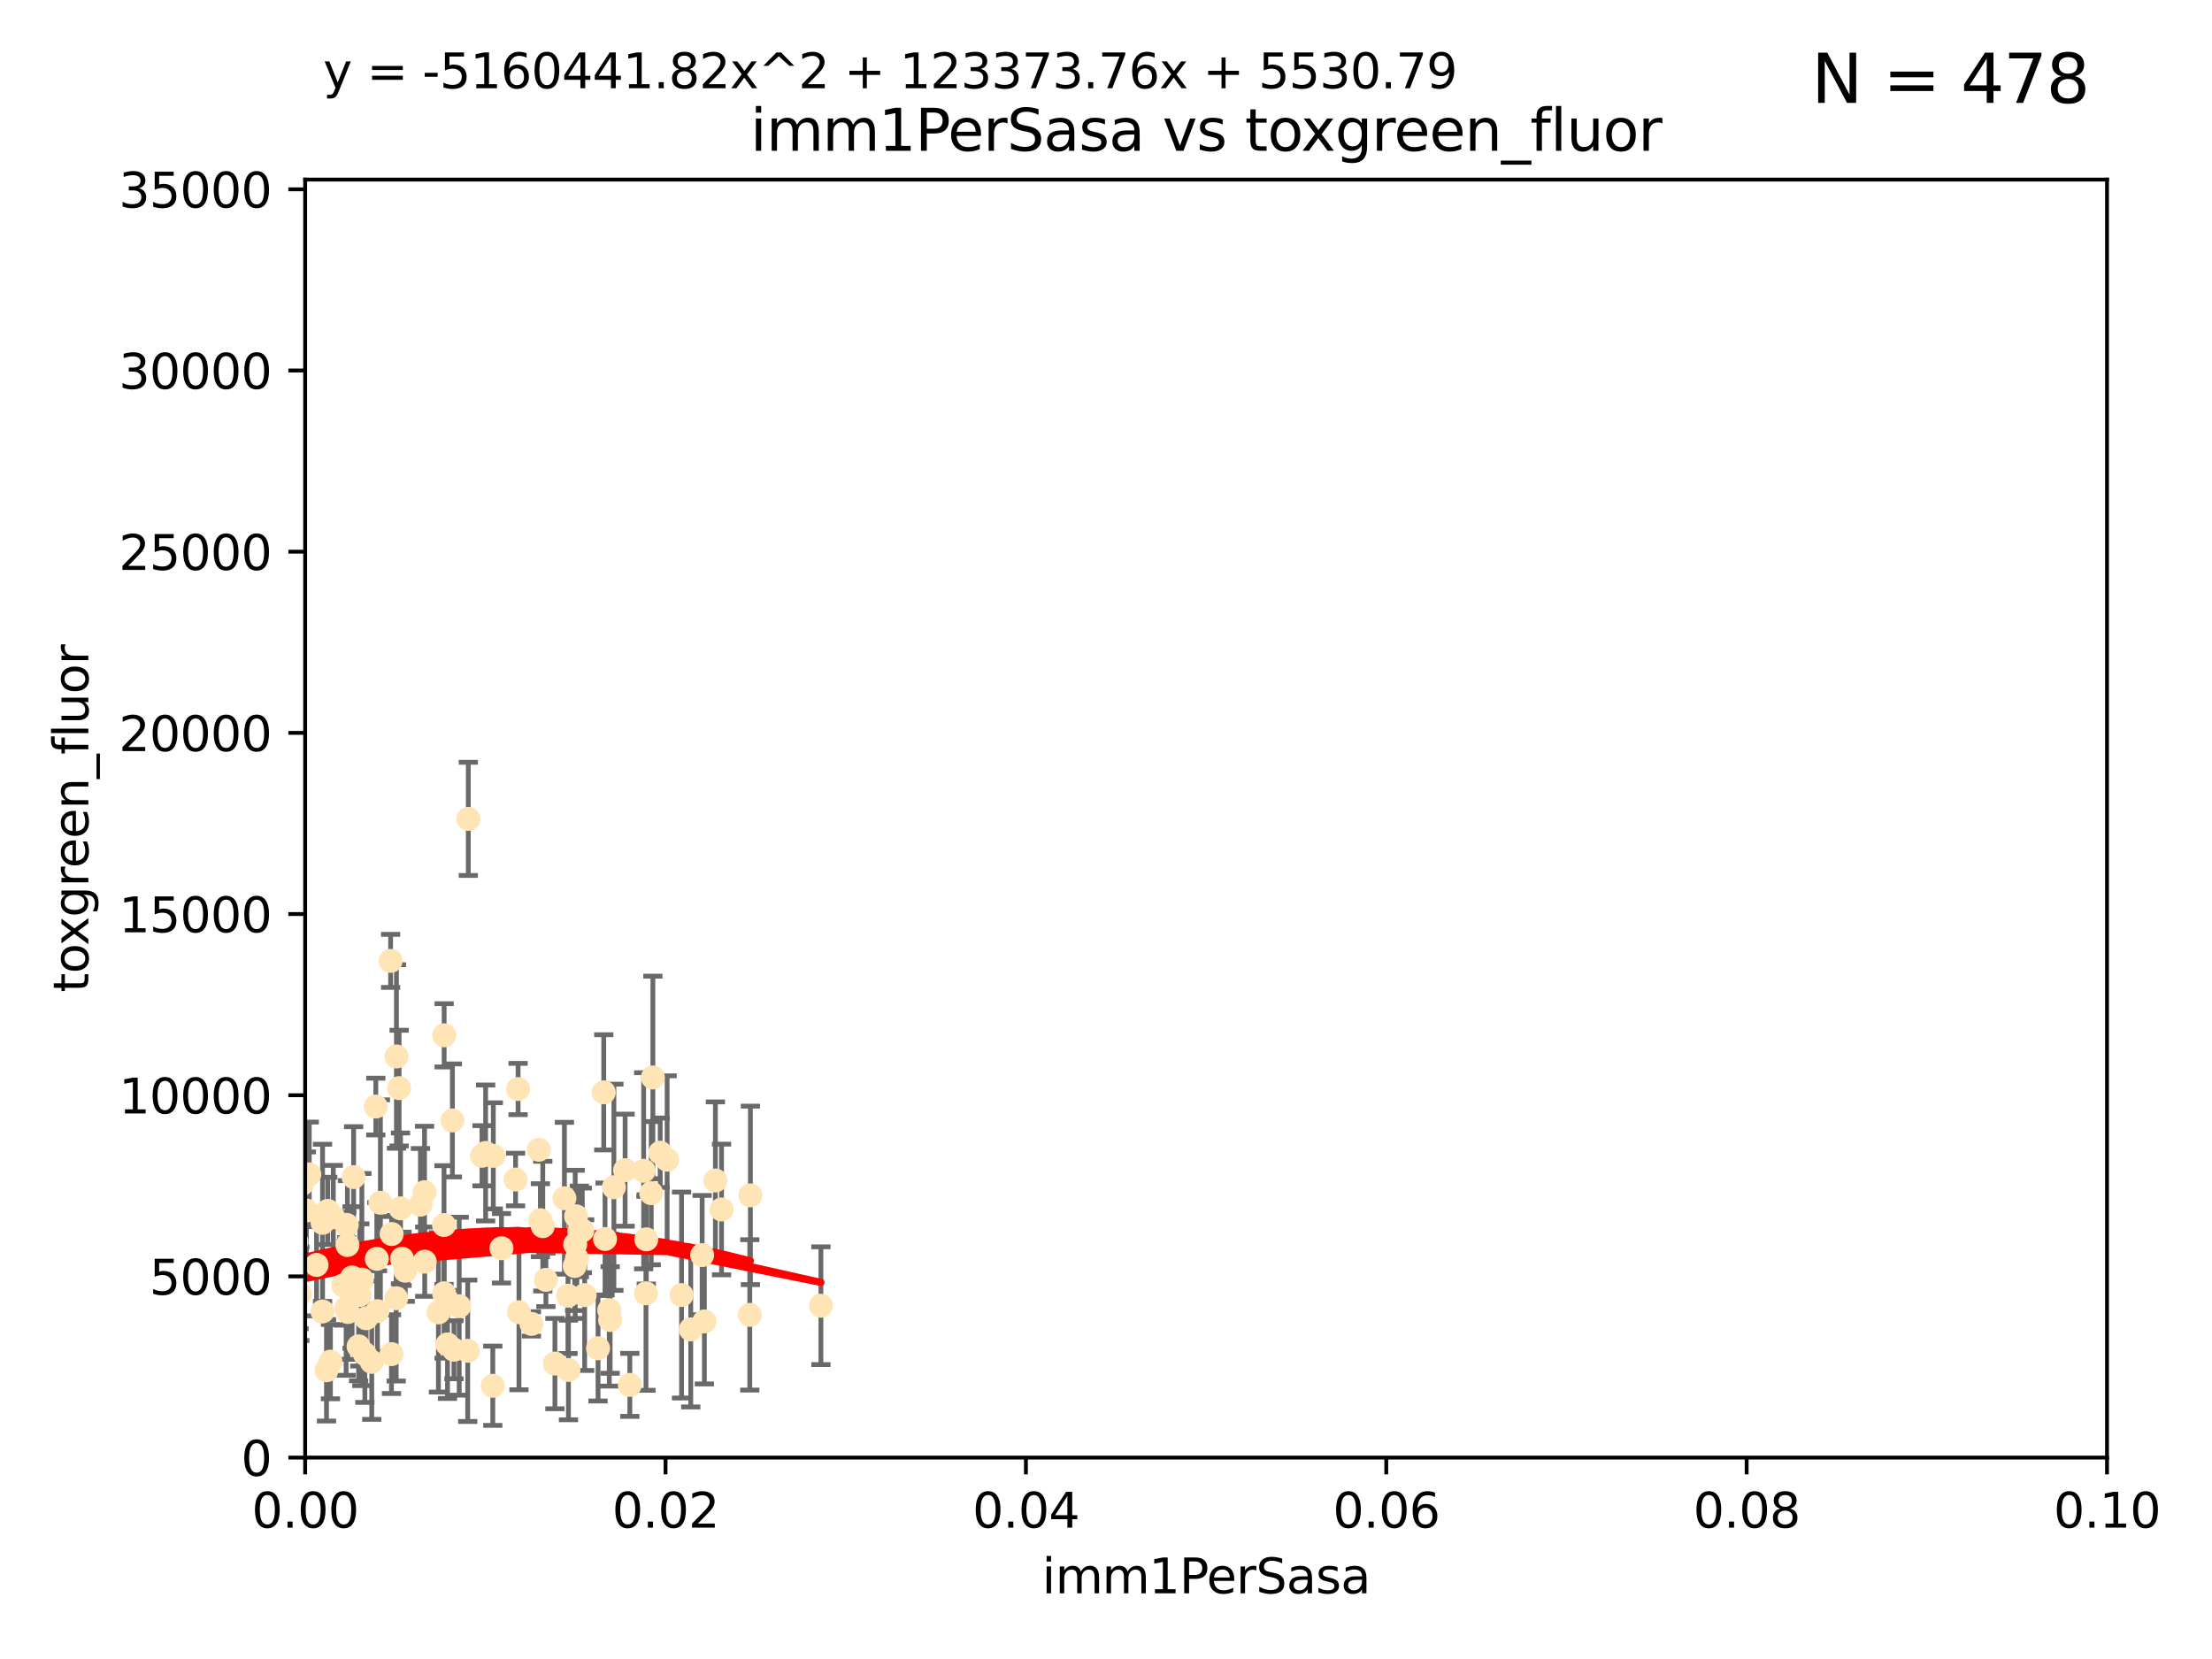 <?xml version="1.0" encoding="utf-8" standalone="no"?>
<!DOCTYPE svg PUBLIC "-//W3C//DTD SVG 1.1//EN"
  "http://www.w3.org/Graphics/SVG/1.1/DTD/svg11.dtd">
<svg xmlns:xlink="http://www.w3.org/1999/xlink" width="460.8pt" height="345.6pt" viewBox="0 0 460.8 345.6" xmlns="http://www.w3.org/2000/svg" version="1.1">
 <defs>
  <style type="text/css">*{stroke-linejoin: round; stroke-linecap: butt}</style>
 </defs>
 <g id="figure_1">
  <g id="patch_1">
   <path d="M 0 345.6 
L 460.8 345.6 
L 460.8 0 
L 0 0 
z
" style="fill: #ffffff"/>
  </g>
  <g id="axes_1">
   <g id="patch_2">
    <path d="M 63.571 303.64 
L 438.93 303.64 
L 438.93 37.411 
L 63.571 37.411 
z
" style="fill: #ffffff"/>
   </g>
   <g id="PathCollection_1">
    <defs>
     <path id="m54afa0745d" d="M 0 1.118 
C 0.297 1.118 0.581 1 0.791 0.791 
C 1 0.581 1.118 0.297 1.118 0 
C 1.118 -0.297 1 -0.581 0.791 -0.791 
C 0.581 -1 0.297 -1.118 0 -1.118 
C -0.297 -1.118 -0.581 -1 -0.791 -0.791 
C -1 -0.581 -1.118 -0.297 -1.118 0 
C -1.118 0.297 -1 0.581 -0.791 0.791 
C -0.581 1 -0.297 1.118 0 1.118 
z
" style="stroke: #ffe4b5"/>
    </defs>
    <g clip-path="url(#pf7c16e04a8)">
     <use xlink:href="#m54afa0745d" x="35.298" y="273.445" style="fill: #ffe4b5; stroke: #ffe4b5"/>
     <use xlink:href="#m54afa0745d" x="78.287" y="230.512" style="fill: #ffe4b5; stroke: #ffe4b5"/>
     <use xlink:href="#m54afa0745d" x="72.462" y="273.318" style="fill: #ffe4b5; stroke: #ffe4b5"/>
     <use xlink:href="#m54afa0745d" x="60.04" y="266.35" style="fill: #ffe4b5; stroke: #ffe4b5"/>
     <use xlink:href="#m54afa0745d" x="68.278" y="252.25" style="fill: #ffe4b5; stroke: #ffe4b5"/>
     <use xlink:href="#m54afa0745d" x="44.722" y="272.755" style="fill: #ffe4b5; stroke: #ffe4b5"/>
     <use xlink:href="#m54afa0745d" x="56.794" y="273.86" style="fill: #ffe4b5; stroke: #ffe4b5"/>
     <use xlink:href="#m54afa0745d" x="69.429" y="253.578" style="fill: #ffe4b5; stroke: #ffe4b5"/>
     <use xlink:href="#m54afa0745d" x="92.524" y="215.675" style="fill: #ffe4b5; stroke: #ffe4b5"/>
     <use xlink:href="#m54afa0745d" x="78.499" y="262.242" style="fill: #ffe4b5; stroke: #ffe4b5"/>
     <use xlink:href="#m54afa0745d" x="81.373" y="200.169" style="fill: #ffe4b5; stroke: #ffe4b5"/>
     <use xlink:href="#m54afa0745d" x="62.464" y="269.528" style="fill: #ffe4b5; stroke: #ffe4b5"/>
     <use xlink:href="#m54afa0745d" x="72.377" y="259.36" style="fill: #ffe4b5; stroke: #ffe4b5"/>
     <use xlink:href="#m54afa0745d" x="67.193" y="254.736" style="fill: #ffe4b5; stroke: #ffe4b5"/>
     <use xlink:href="#m54afa0745d" x="50.817" y="267.094" style="fill: #ffe4b5; stroke: #ffe4b5"/>
     <use xlink:href="#m54afa0745d" x="68.016" y="285.458" style="fill: #ffe4b5; stroke: #ffe4b5"/>
     <use xlink:href="#m54afa0745d" x="72.099" y="272.539" style="fill: #ffe4b5; stroke: #ffe4b5"/>
     <use xlink:href="#m54afa0745d" x="64.428" y="244.641" style="fill: #ffe4b5; stroke: #ffe4b5"/>
     <use xlink:href="#m54afa0745d" x="62.867" y="246.695" style="fill: #ffe4b5; stroke: #ffe4b5"/>
     <use xlink:href="#m54afa0745d" x="92.496" y="255.194" style="fill: #ffe4b5; stroke: #ffe4b5"/>
     <use xlink:href="#m54afa0745d" x="74.702" y="280.47" style="fill: #ffe4b5; stroke: #ffe4b5"/>
     <use xlink:href="#m54afa0745d" x="52.936" y="273.321" style="fill: #ffe4b5; stroke: #ffe4b5"/>
     <use xlink:href="#m54afa0745d" x="71.509" y="267.766" style="fill: #ffe4b5; stroke: #ffe4b5"/>
     <use xlink:href="#m54afa0745d" x="30.412" y="285.864" style="fill: #ffe4b5; stroke: #ffe4b5"/>
     <use xlink:href="#m54afa0745d" x="112.25" y="239.511" style="fill: #ffe4b5; stroke: #ffe4b5"/>
     <use xlink:href="#m54afa0745d" x="49.146" y="267.311" style="fill: #ffe4b5; stroke: #ffe4b5"/>
     <use xlink:href="#m54afa0745d" x="67.173" y="273.203" style="fill: #ffe4b5; stroke: #ffe4b5"/>
     <use xlink:href="#m54afa0745d" x="63.825" y="252.168" style="fill: #ffe4b5; stroke: #ffe4b5"/>
     <use xlink:href="#m54afa0745d" x="54.243" y="266.969" style="fill: #ffe4b5; stroke: #ffe4b5"/>
     <use xlink:href="#m54afa0745d" x="60.187" y="242.038" style="fill: #ffe4b5; stroke: #ffe4b5"/>
     <use xlink:href="#m54afa0745d" x="59.062" y="246.526" style="fill: #ffe4b5; stroke: #ffe4b5"/>
     <use xlink:href="#m54afa0745d" x="77.443" y="283.708" style="fill: #ffe4b5; stroke: #ffe4b5"/>
     <use xlink:href="#m54afa0745d" x="35.991" y="253.493" style="fill: #ffe4b5; stroke: #ffe4b5"/>
     <use xlink:href="#m54afa0745d" x="60.829" y="260.273" style="fill: #ffe4b5; stroke: #ffe4b5"/>
     <use xlink:href="#m54afa0745d" x="68.839" y="283.653" style="fill: #ffe4b5; stroke: #ffe4b5"/>
     <use xlink:href="#m54afa0745d" x="42.758" y="238.667" style="fill: #ffe4b5; stroke: #ffe4b5"/>
     <use xlink:href="#m54afa0745d" x="82.59" y="220.081" style="fill: #ffe4b5; stroke: #ffe4b5"/>
     <use xlink:href="#m54afa0745d" x="107.927" y="226.862" style="fill: #ffe4b5; stroke: #ffe4b5"/>
     <use xlink:href="#m54afa0745d" x="95.659" y="272.109" style="fill: #ffe4b5; stroke: #ffe4b5"/>
     <use xlink:href="#m54afa0745d" x="59.472" y="268.456" style="fill: #ffe4b5; stroke: #ffe4b5"/>
     <use xlink:href="#m54afa0745d" x="81.587" y="257.071" style="fill: #ffe4b5; stroke: #ffe4b5"/>
     <use xlink:href="#m54afa0745d" x="102.764" y="240.784" style="fill: #ffe4b5; stroke: #ffe4b5"/>
     <use xlink:href="#m54afa0745d" x="74.95" y="269.762" style="fill: #ffe4b5; stroke: #ffe4b5"/>
     <use xlink:href="#m54afa0745d" x="88.477" y="262.829" style="fill: #ffe4b5; stroke: #ffe4b5"/>
     <use xlink:href="#m54afa0745d" x="138.977" y="241.585" style="fill: #ffe4b5; stroke: #ffe4b5"/>
     <use xlink:href="#m54afa0745d" x="130.22" y="243.768" style="fill: #ffe4b5; stroke: #ffe4b5"/>
     <use xlink:href="#m54afa0745d" x="107.402" y="245.717" style="fill: #ffe4b5; stroke: #ffe4b5"/>
     <use xlink:href="#m54afa0745d" x="62.297" y="269.434" style="fill: #ffe4b5; stroke: #ffe4b5"/>
     <use xlink:href="#m54afa0745d" x="65.944" y="263.512" style="fill: #ffe4b5; stroke: #ffe4b5"/>
     <use xlink:href="#m54afa0745d" x="136.008" y="224.454" style="fill: #ffe4b5; stroke: #ffe4b5"/>
     <use xlink:href="#m54afa0745d" x="83.141" y="226.673" style="fill: #ffe4b5; stroke: #ffe4b5"/>
     <use xlink:href="#m54afa0745d" x="108.111" y="273.361" style="fill: #ffe4b5; stroke: #ffe4b5"/>
     <use xlink:href="#m54afa0745d" x="73.345" y="266.121" style="fill: #ffe4b5; stroke: #ffe4b5"/>
     <use xlink:href="#m54afa0745d" x="76.28" y="274.615" style="fill: #ffe4b5; stroke: #ffe4b5"/>
     <use xlink:href="#m54afa0745d" x="83.751" y="262.226" style="fill: #ffe4b5; stroke: #ffe4b5"/>
     <use xlink:href="#m54afa0745d" x="84.419" y="264.709" style="fill: #ffe4b5; stroke: #ffe4b5"/>
     <use xlink:href="#m54afa0745d" x="93.226" y="280.06" style="fill: #ffe4b5; stroke: #ffe4b5"/>
     <use xlink:href="#m54afa0745d" x="73.663" y="245.207" style="fill: #ffe4b5; stroke: #ffe4b5"/>
     <use xlink:href="#m54afa0745d" x="149.032" y="245.916" style="fill: #ffe4b5; stroke: #ffe4b5"/>
     <use xlink:href="#m54afa0745d" x="94.568" y="281.173" style="fill: #ffe4b5; stroke: #ffe4b5"/>
     <use xlink:href="#m54afa0745d" x="101.164" y="240.184" style="fill: #ffe4b5; stroke: #ffe4b5"/>
     <use xlink:href="#m54afa0745d" x="91.335" y="273.394" style="fill: #ffe4b5; stroke: #ffe4b5"/>
     <use xlink:href="#m54afa0745d" x="57.974" y="249.966" style="fill: #ffe4b5; stroke: #ffe4b5"/>
     <use xlink:href="#m54afa0745d" x="88.44" y="248.35" style="fill: #ffe4b5; stroke: #ffe4b5"/>
     <use xlink:href="#m54afa0745d" x="137.534" y="240.133" style="fill: #ffe4b5; stroke: #ffe4b5"/>
     <use xlink:href="#m54afa0745d" x="82.533" y="270.448" style="fill: #ffe4b5; stroke: #ffe4b5"/>
     <use xlink:href="#m54afa0745d" x="126.039" y="258.105" style="fill: #ffe4b5; stroke: #ffe4b5"/>
     <use xlink:href="#m54afa0745d" x="78.626" y="273.135" style="fill: #ffe4b5; stroke: #ffe4b5"/>
     <use xlink:href="#m54afa0745d" x="94.246" y="233.405" style="fill: #ffe4b5; stroke: #ffe4b5"/>
     <use xlink:href="#m54afa0745d" x="115.602" y="284.061" style="fill: #ffe4b5; stroke: #ffe4b5"/>
     <use xlink:href="#m54afa0745d" x="113.721" y="266.619" style="fill: #ffe4b5; stroke: #ffe4b5"/>
     <use xlink:href="#m54afa0745d" x="76.005" y="282.062" style="fill: #ffe4b5; stroke: #ffe4b5"/>
     <use xlink:href="#m54afa0745d" x="61.386" y="271.201" style="fill: #ffe4b5; stroke: #ffe4b5"/>
     <use xlink:href="#m54afa0745d" x="83.434" y="251.723" style="fill: #ffe4b5; stroke: #ffe4b5"/>
     <use xlink:href="#m54afa0745d" x="117.579" y="249.617" style="fill: #ffe4b5; stroke: #ffe4b5"/>
     <use xlink:href="#m54afa0745d" x="121.793" y="269.796" style="fill: #ffe4b5; stroke: #ffe4b5"/>
     <use xlink:href="#m54afa0745d" x="79.245" y="250.554" style="fill: #ffe4b5; stroke: #ffe4b5"/>
     <use xlink:href="#m54afa0745d" x="92.512" y="269.426" style="fill: #ffe4b5; stroke: #ffe4b5"/>
     <use xlink:href="#m54afa0745d" x="124.582" y="280.87" style="fill: #ffe4b5; stroke: #ffe4b5"/>
     <use xlink:href="#m54afa0745d" x="97.555" y="170.586" style="fill: #ffe4b5; stroke: #ffe4b5"/>
     <use xlink:href="#m54afa0745d" x="119.725" y="263.73" style="fill: #ffe4b5; stroke: #ffe4b5"/>
     <use xlink:href="#m54afa0745d" x="100.409" y="240.771" style="fill: #ffe4b5; stroke: #ffe4b5"/>
     <use xlink:href="#m54afa0745d" x="104.465" y="260.036" style="fill: #ffe4b5; stroke: #ffe4b5"/>
     <use xlink:href="#m54afa0745d" x="127.104" y="274.979" style="fill: #ffe4b5; stroke: #ffe4b5"/>
     <use xlink:href="#m54afa0745d" x="120.687" y="256.522" style="fill: #ffe4b5; stroke: #ffe4b5"/>
     <use xlink:href="#m54afa0745d" x="75.38" y="266.559" style="fill: #ffe4b5; stroke: #ffe4b5"/>
     <use xlink:href="#m54afa0745d" x="102.659" y="288.679" style="fill: #ffe4b5; stroke: #ffe4b5"/>
     <use xlink:href="#m54afa0745d" x="120.184" y="262.184" style="fill: #ffe4b5; stroke: #ffe4b5"/>
     <use xlink:href="#m54afa0745d" x="112.571" y="254.193" style="fill: #ffe4b5; stroke: #ffe4b5"/>
     <use xlink:href="#m54afa0745d" x="47.299" y="277.594" style="fill: #ffe4b5; stroke: #ffe4b5"/>
     <use xlink:href="#m54afa0745d" x="125.771" y="227.553" style="fill: #ffe4b5; stroke: #ffe4b5"/>
     <use xlink:href="#m54afa0745d" x="156.322" y="249.018" style="fill: #ffe4b5; stroke: #ffe4b5"/>
     <use xlink:href="#m54afa0745d" x="120.011" y="253.376" style="fill: #ffe4b5; stroke: #ffe4b5"/>
     <use xlink:href="#m54afa0745d" x="146.736" y="275.278" style="fill: #ffe4b5; stroke: #ffe4b5"/>
     <use xlink:href="#m54afa0745d" x="121.301" y="256.316" style="fill: #ffe4b5; stroke: #ffe4b5"/>
     <use xlink:href="#m54afa0745d" x="87.587" y="250.957" style="fill: #ffe4b5; stroke: #ffe4b5"/>
     <use xlink:href="#m54afa0745d" x="131.205" y="288.497" style="fill: #ffe4b5; stroke: #ffe4b5"/>
     <use xlink:href="#m54afa0745d" x="141.979" y="269.782" style="fill: #ffe4b5; stroke: #ffe4b5"/>
     <use xlink:href="#m54afa0745d" x="119.825" y="259.223" style="fill: #ffe4b5; stroke: #ffe4b5"/>
     <use xlink:href="#m54afa0745d" x="134.086" y="243.894" style="fill: #ffe4b5; stroke: #ffe4b5"/>
     <use xlink:href="#m54afa0745d" x="127.886" y="247.324" style="fill: #ffe4b5; stroke: #ffe4b5"/>
     <use xlink:href="#m54afa0745d" x="118.326" y="269.911" style="fill: #ffe4b5; stroke: #ffe4b5"/>
     <use xlink:href="#m54afa0745d" x="134.636" y="258.18" style="fill: #ffe4b5; stroke: #ffe4b5"/>
     <use xlink:href="#m54afa0745d" x="61.746" y="258.627" style="fill: #ffe4b5; stroke: #ffe4b5"/>
     <use xlink:href="#m54afa0745d" x="113.074" y="255.432" style="fill: #ffe4b5; stroke: #ffe4b5"/>
     <use xlink:href="#m54afa0745d" x="72.232" y="255.174" style="fill: #ffe4b5; stroke: #ffe4b5"/>
     <use xlink:href="#m54afa0745d" x="110.707" y="275.793" style="fill: #ffe4b5; stroke: #ffe4b5"/>
     <use xlink:href="#m54afa0745d" x="146.27" y="261.461" style="fill: #ffe4b5; stroke: #ffe4b5"/>
     <use xlink:href="#m54afa0745d" x="135.661" y="248.558" style="fill: #ffe4b5; stroke: #ffe4b5"/>
     <use xlink:href="#m54afa0745d" x="81.548" y="282.089" style="fill: #ffe4b5; stroke: #ffe4b5"/>
     <use xlink:href="#m54afa0745d" x="97.435" y="281.39" style="fill: #ffe4b5; stroke: #ffe4b5"/>
     <use xlink:href="#m54afa0745d" x="126.922" y="272.933" style="fill: #ffe4b5; stroke: #ffe4b5"/>
     <use xlink:href="#m54afa0745d" x="171.012" y="272.002" style="fill: #ffe4b5; stroke: #ffe4b5"/>
     <use xlink:href="#m54afa0745d" x="118.419" y="285.397" style="fill: #ffe4b5; stroke: #ffe4b5"/>
     <use xlink:href="#m54afa0745d" x="51.671" y="278.834" style="fill: #ffe4b5; stroke: #ffe4b5"/>
     <use xlink:href="#m54afa0745d" x="134.569" y="269.418" style="fill: #ffe4b5; stroke: #ffe4b5"/>
     <use xlink:href="#m54afa0745d" x="150.31" y="251.956" style="fill: #ffe4b5; stroke: #ffe4b5"/>
     <use xlink:href="#m54afa0745d" x="156.195" y="273.913" style="fill: #ffe4b5; stroke: #ffe4b5"/>
     <use xlink:href="#m54afa0745d" x="143.897" y="276.933" style="fill: #ffe4b5; stroke: #ffe4b5"/>
    </g>
   </g>
   <g id="matplotlib.axis_1">
    <g id="xtick_1">
     <g id="line2d_1">
      <defs>
       <path id="m43c67d49c8" d="M 0 0 
L 0 3.5 
" style="stroke: #000000; stroke-width: 0.8"/>
      </defs>
      <g>
       <use xlink:href="#m43c67d49c8" x="63.571" y="303.64" style="stroke: #000000; stroke-width: 0.8"/>
      </g>
     </g>
     <g id="text_1">
      <!-- 0.00 -->
      <g transform="translate(52.438 318.238)scale(0.1 -0.1)">
       <defs>
        <path id="DejaVuSans-30" d="M 2034 4250 
Q 1547 4250 1301 3770 
Q 1056 3291 1056 2328 
Q 1056 1369 1301 889 
Q 1547 409 2034 409 
Q 2525 409 2770 889 
Q 3016 1369 3016 2328 
Q 3016 3291 2770 3770 
Q 2525 4250 2034 4250 
z
M 2034 4750 
Q 2819 4750 3233 4129 
Q 3647 3509 3647 2328 
Q 3647 1150 3233 529 
Q 2819 -91 2034 -91 
Q 1250 -91 836 529 
Q 422 1150 422 2328 
Q 422 3509 836 4129 
Q 1250 4750 2034 4750 
z
" transform="scale(0.016)"/>
        <path id="DejaVuSans-2e" d="M 684 794 
L 1344 794 
L 1344 0 
L 684 0 
L 684 794 
z
" transform="scale(0.016)"/>
       </defs>
       <use xlink:href="#DejaVuSans-30"/>
       <use xlink:href="#DejaVuSans-2e" x="63.623"/>
       <use xlink:href="#DejaVuSans-30" x="95.41"/>
       <use xlink:href="#DejaVuSans-30" x="159.033"/>
      </g>
     </g>
    </g>
    <g id="xtick_2">
     <g id="line2d_2">
      <g>
       <use xlink:href="#m43c67d49c8" x="138.643" y="303.64" style="stroke: #000000; stroke-width: 0.8"/>
      </g>
     </g>
     <g id="text_2">
      <!-- 0.02 -->
      <g transform="translate(127.51 318.238)scale(0.1 -0.1)">
       <defs>
        <path id="DejaVuSans-32" d="M 1228 531 
L 3431 531 
L 3431 0 
L 469 0 
L 469 531 
Q 828 903 1448 1529 
Q 2069 2156 2228 2338 
Q 2531 2678 2651 2914 
Q 2772 3150 2772 3378 
Q 2772 3750 2511 3984 
Q 2250 4219 1831 4219 
Q 1534 4219 1204 4116 
Q 875 4013 500 3803 
L 500 4441 
Q 881 4594 1212 4672 
Q 1544 4750 1819 4750 
Q 2544 4750 2975 4387 
Q 3406 4025 3406 3419 
Q 3406 3131 3298 2873 
Q 3191 2616 2906 2266 
Q 2828 2175 2409 1742 
Q 1991 1309 1228 531 
z
" transform="scale(0.016)"/>
       </defs>
       <use xlink:href="#DejaVuSans-30"/>
       <use xlink:href="#DejaVuSans-2e" x="63.623"/>
       <use xlink:href="#DejaVuSans-30" x="95.41"/>
       <use xlink:href="#DejaVuSans-32" x="159.033"/>
      </g>
     </g>
    </g>
    <g id="xtick_3">
     <g id="line2d_3">
      <g>
       <use xlink:href="#m43c67d49c8" x="213.715" y="303.64" style="stroke: #000000; stroke-width: 0.8"/>
      </g>
     </g>
     <g id="text_3">
      <!-- 0.04 -->
      <g transform="translate(202.582 318.238)scale(0.1 -0.1)">
       <defs>
        <path id="DejaVuSans-34" d="M 2419 4116 
L 825 1625 
L 2419 1625 
L 2419 4116 
z
M 2253 4666 
L 3047 4666 
L 3047 1625 
L 3713 1625 
L 3713 1100 
L 3047 1100 
L 3047 0 
L 2419 0 
L 2419 1100 
L 313 1100 
L 313 1709 
L 2253 4666 
z
" transform="scale(0.016)"/>
       </defs>
       <use xlink:href="#DejaVuSans-30"/>
       <use xlink:href="#DejaVuSans-2e" x="63.623"/>
       <use xlink:href="#DejaVuSans-30" x="95.41"/>
       <use xlink:href="#DejaVuSans-34" x="159.033"/>
      </g>
     </g>
    </g>
    <g id="xtick_4">
     <g id="line2d_4">
      <g>
       <use xlink:href="#m43c67d49c8" x="288.786" y="303.64" style="stroke: #000000; stroke-width: 0.8"/>
      </g>
     </g>
     <g id="text_4">
      <!-- 0.06 -->
      <g transform="translate(277.654 318.238)scale(0.1 -0.1)">
       <defs>
        <path id="DejaVuSans-36" d="M 2113 2584 
Q 1688 2584 1439 2293 
Q 1191 2003 1191 1497 
Q 1191 994 1439 701 
Q 1688 409 2113 409 
Q 2538 409 2786 701 
Q 3034 994 3034 1497 
Q 3034 2003 2786 2293 
Q 2538 2584 2113 2584 
z
M 3366 4563 
L 3366 3988 
Q 3128 4100 2886 4159 
Q 2644 4219 2406 4219 
Q 1781 4219 1451 3797 
Q 1122 3375 1075 2522 
Q 1259 2794 1537 2939 
Q 1816 3084 2150 3084 
Q 2853 3084 3261 2657 
Q 3669 2231 3669 1497 
Q 3669 778 3244 343 
Q 2819 -91 2113 -91 
Q 1303 -91 875 529 
Q 447 1150 447 2328 
Q 447 3434 972 4092 
Q 1497 4750 2381 4750 
Q 2619 4750 2861 4703 
Q 3103 4656 3366 4563 
z
" transform="scale(0.016)"/>
       </defs>
       <use xlink:href="#DejaVuSans-30"/>
       <use xlink:href="#DejaVuSans-2e" x="63.623"/>
       <use xlink:href="#DejaVuSans-30" x="95.41"/>
       <use xlink:href="#DejaVuSans-36" x="159.033"/>
      </g>
     </g>
    </g>
    <g id="xtick_5">
     <g id="line2d_5">
      <g>
       <use xlink:href="#m43c67d49c8" x="363.858" y="303.64" style="stroke: #000000; stroke-width: 0.8"/>
      </g>
     </g>
     <g id="text_5">
      <!-- 0.08 -->
      <g transform="translate(352.725 318.238)scale(0.1 -0.1)">
       <defs>
        <path id="DejaVuSans-38" d="M 2034 2216 
Q 1584 2216 1326 1975 
Q 1069 1734 1069 1313 
Q 1069 891 1326 650 
Q 1584 409 2034 409 
Q 2484 409 2743 651 
Q 3003 894 3003 1313 
Q 3003 1734 2745 1975 
Q 2488 2216 2034 2216 
z
M 1403 2484 
Q 997 2584 770 2862 
Q 544 3141 544 3541 
Q 544 4100 942 4425 
Q 1341 4750 2034 4750 
Q 2731 4750 3128 4425 
Q 3525 4100 3525 3541 
Q 3525 3141 3298 2862 
Q 3072 2584 2669 2484 
Q 3125 2378 3379 2068 
Q 3634 1759 3634 1313 
Q 3634 634 3220 271 
Q 2806 -91 2034 -91 
Q 1263 -91 848 271 
Q 434 634 434 1313 
Q 434 1759 690 2068 
Q 947 2378 1403 2484 
z
M 1172 3481 
Q 1172 3119 1398 2916 
Q 1625 2713 2034 2713 
Q 2441 2713 2670 2916 
Q 2900 3119 2900 3481 
Q 2900 3844 2670 4047 
Q 2441 4250 2034 4250 
Q 1625 4250 1398 4047 
Q 1172 3844 1172 3481 
z
" transform="scale(0.016)"/>
       </defs>
       <use xlink:href="#DejaVuSans-30"/>
       <use xlink:href="#DejaVuSans-2e" x="63.623"/>
       <use xlink:href="#DejaVuSans-30" x="95.41"/>
       <use xlink:href="#DejaVuSans-38" x="159.033"/>
      </g>
     </g>
    </g>
    <g id="xtick_6">
     <g id="line2d_6">
      <g>
       <use xlink:href="#m43c67d49c8" x="438.93" y="303.64" style="stroke: #000000; stroke-width: 0.8"/>
      </g>
     </g>
     <g id="text_6">
      <!-- 0.10 -->
      <g transform="translate(427.797 318.238)scale(0.1 -0.1)">
       <defs>
        <path id="DejaVuSans-31" d="M 794 531 
L 1825 531 
L 1825 4091 
L 703 3866 
L 703 4441 
L 1819 4666 
L 2450 4666 
L 2450 531 
L 3481 531 
L 3481 0 
L 794 0 
L 794 531 
z
" transform="scale(0.016)"/>
       </defs>
       <use xlink:href="#DejaVuSans-30"/>
       <use xlink:href="#DejaVuSans-2e" x="63.623"/>
       <use xlink:href="#DejaVuSans-31" x="95.41"/>
       <use xlink:href="#DejaVuSans-30" x="159.033"/>
      </g>
     </g>
    </g>
    <g id="text_7">
     <!-- imm1PerSasa -->
     <g transform="translate(217.067 331.917)scale(0.1 -0.1)">
      <defs>
       <path id="DejaVuSans-69" d="M 603 3500 
L 1178 3500 
L 1178 0 
L 603 0 
L 603 3500 
z
M 603 4863 
L 1178 4863 
L 1178 4134 
L 603 4134 
L 603 4863 
z
" transform="scale(0.016)"/>
       <path id="DejaVuSans-6d" d="M 3328 2828 
Q 3544 3216 3844 3400 
Q 4144 3584 4550 3584 
Q 5097 3584 5394 3201 
Q 5691 2819 5691 2113 
L 5691 0 
L 5113 0 
L 5113 2094 
Q 5113 2597 4934 2840 
Q 4756 3084 4391 3084 
Q 3944 3084 3684 2787 
Q 3425 2491 3425 1978 
L 3425 0 
L 2847 0 
L 2847 2094 
Q 2847 2600 2669 2842 
Q 2491 3084 2119 3084 
Q 1678 3084 1418 2786 
Q 1159 2488 1159 1978 
L 1159 0 
L 581 0 
L 581 3500 
L 1159 3500 
L 1159 2956 
Q 1356 3278 1631 3431 
Q 1906 3584 2284 3584 
Q 2666 3584 2933 3390 
Q 3200 3197 3328 2828 
z
" transform="scale(0.016)"/>
       <path id="DejaVuSans-50" d="M 1259 4147 
L 1259 2394 
L 2053 2394 
Q 2494 2394 2734 2622 
Q 2975 2850 2975 3272 
Q 2975 3691 2734 3919 
Q 2494 4147 2053 4147 
L 1259 4147 
z
M 628 4666 
L 2053 4666 
Q 2838 4666 3239 4311 
Q 3641 3956 3641 3272 
Q 3641 2581 3239 2228 
Q 2838 1875 2053 1875 
L 1259 1875 
L 1259 0 
L 628 0 
L 628 4666 
z
" transform="scale(0.016)"/>
       <path id="DejaVuSans-65" d="M 3597 1894 
L 3597 1613 
L 953 1613 
Q 991 1019 1311 708 
Q 1631 397 2203 397 
Q 2534 397 2845 478 
Q 3156 559 3463 722 
L 3463 178 
Q 3153 47 2828 -22 
Q 2503 -91 2169 -91 
Q 1331 -91 842 396 
Q 353 884 353 1716 
Q 353 2575 817 3079 
Q 1281 3584 2069 3584 
Q 2775 3584 3186 3129 
Q 3597 2675 3597 1894 
z
M 3022 2063 
Q 3016 2534 2758 2815 
Q 2500 3097 2075 3097 
Q 1594 3097 1305 2825 
Q 1016 2553 972 2059 
L 3022 2063 
z
" transform="scale(0.016)"/>
       <path id="DejaVuSans-72" d="M 2631 2963 
Q 2534 3019 2420 3045 
Q 2306 3072 2169 3072 
Q 1681 3072 1420 2755 
Q 1159 2438 1159 1844 
L 1159 0 
L 581 0 
L 581 3500 
L 1159 3500 
L 1159 2956 
Q 1341 3275 1631 3429 
Q 1922 3584 2338 3584 
Q 2397 3584 2469 3576 
Q 2541 3569 2628 3553 
L 2631 2963 
z
" transform="scale(0.016)"/>
       <path id="DejaVuSans-53" d="M 3425 4513 
L 3425 3897 
Q 3066 4069 2747 4153 
Q 2428 4238 2131 4238 
Q 1616 4238 1336 4038 
Q 1056 3838 1056 3469 
Q 1056 3159 1242 3001 
Q 1428 2844 1947 2747 
L 2328 2669 
Q 3034 2534 3370 2195 
Q 3706 1856 3706 1288 
Q 3706 609 3251 259 
Q 2797 -91 1919 -91 
Q 1588 -91 1214 -16 
Q 841 59 441 206 
L 441 856 
Q 825 641 1194 531 
Q 1563 422 1919 422 
Q 2459 422 2753 634 
Q 3047 847 3047 1241 
Q 3047 1584 2836 1778 
Q 2625 1972 2144 2069 
L 1759 2144 
Q 1053 2284 737 2584 
Q 422 2884 422 3419 
Q 422 4038 858 4394 
Q 1294 4750 2059 4750 
Q 2388 4750 2728 4690 
Q 3069 4631 3425 4513 
z
" transform="scale(0.016)"/>
       <path id="DejaVuSans-61" d="M 2194 1759 
Q 1497 1759 1228 1600 
Q 959 1441 959 1056 
Q 959 750 1161 570 
Q 1363 391 1709 391 
Q 2188 391 2477 730 
Q 2766 1069 2766 1631 
L 2766 1759 
L 2194 1759 
z
M 3341 1997 
L 3341 0 
L 2766 0 
L 2766 531 
Q 2569 213 2275 61 
Q 1981 -91 1556 -91 
Q 1019 -91 701 211 
Q 384 513 384 1019 
Q 384 1609 779 1909 
Q 1175 2209 1959 2209 
L 2766 2209 
L 2766 2266 
Q 2766 2663 2505 2880 
Q 2244 3097 1772 3097 
Q 1472 3097 1187 3025 
Q 903 2953 641 2809 
L 641 3341 
Q 956 3463 1253 3523 
Q 1550 3584 1831 3584 
Q 2591 3584 2966 3190 
Q 3341 2797 3341 1997 
z
" transform="scale(0.016)"/>
       <path id="DejaVuSans-73" d="M 2834 3397 
L 2834 2853 
Q 2591 2978 2328 3040 
Q 2066 3103 1784 3103 
Q 1356 3103 1142 2972 
Q 928 2841 928 2578 
Q 928 2378 1081 2264 
Q 1234 2150 1697 2047 
L 1894 2003 
Q 2506 1872 2764 1633 
Q 3022 1394 3022 966 
Q 3022 478 2636 193 
Q 2250 -91 1575 -91 
Q 1294 -91 989 -36 
Q 684 19 347 128 
L 347 722 
Q 666 556 975 473 
Q 1284 391 1588 391 
Q 1994 391 2212 530 
Q 2431 669 2431 922 
Q 2431 1156 2273 1281 
Q 2116 1406 1581 1522 
L 1381 1569 
Q 847 1681 609 1914 
Q 372 2147 372 2553 
Q 372 3047 722 3315 
Q 1072 3584 1716 3584 
Q 2034 3584 2315 3537 
Q 2597 3491 2834 3397 
z
" transform="scale(0.016)"/>
      </defs>
      <use xlink:href="#DejaVuSans-69"/>
      <use xlink:href="#DejaVuSans-6d" x="27.783"/>
      <use xlink:href="#DejaVuSans-6d" x="125.195"/>
      <use xlink:href="#DejaVuSans-31" x="222.607"/>
      <use xlink:href="#DejaVuSans-50" x="286.23"/>
      <use xlink:href="#DejaVuSans-65" x="342.908"/>
      <use xlink:href="#DejaVuSans-72" x="404.432"/>
      <use xlink:href="#DejaVuSans-53" x="445.545"/>
      <use xlink:href="#DejaVuSans-61" x="509.021"/>
      <use xlink:href="#DejaVuSans-73" x="570.301"/>
      <use xlink:href="#DejaVuSans-61" x="622.4"/>
     </g>
    </g>
   </g>
   <g id="matplotlib.axis_2">
    <g id="ytick_1">
     <g id="line2d_7">
      <defs>
       <path id="md074edfa3b" d="M 0 0 
L -3.5 0 
" style="stroke: #000000; stroke-width: 0.8"/>
      </defs>
      <g>
       <use xlink:href="#md074edfa3b" x="63.571" y="303.64" style="stroke: #000000; stroke-width: 0.8"/>
      </g>
     </g>
     <g id="text_8">
      <!-- 0 -->
      <g transform="translate(50.209 307.439)scale(0.1 -0.1)">
       <use xlink:href="#DejaVuSans-30"/>
      </g>
     </g>
    </g>
    <g id="ytick_2">
     <g id="line2d_8">
      <g>
       <use xlink:href="#md074edfa3b" x="63.571" y="265.897" style="stroke: #000000; stroke-width: 0.8"/>
      </g>
     </g>
     <g id="text_9">
      <!-- 5000 -->
      <g transform="translate(31.121 269.696)scale(0.1 -0.1)">
       <defs>
        <path id="DejaVuSans-35" d="M 691 4666 
L 3169 4666 
L 3169 4134 
L 1269 4134 
L 1269 2991 
Q 1406 3038 1543 3061 
Q 1681 3084 1819 3084 
Q 2600 3084 3056 2656 
Q 3513 2228 3513 1497 
Q 3513 744 3044 326 
Q 2575 -91 1722 -91 
Q 1428 -91 1123 -41 
Q 819 9 494 109 
L 494 744 
Q 775 591 1075 516 
Q 1375 441 1709 441 
Q 2250 441 2565 725 
Q 2881 1009 2881 1497 
Q 2881 1984 2565 2268 
Q 2250 2553 1709 2553 
Q 1456 2553 1204 2497 
Q 953 2441 691 2322 
L 691 4666 
z
" transform="scale(0.016)"/>
       </defs>
       <use xlink:href="#DejaVuSans-35"/>
       <use xlink:href="#DejaVuSans-30" x="63.623"/>
       <use xlink:href="#DejaVuSans-30" x="127.246"/>
       <use xlink:href="#DejaVuSans-30" x="190.869"/>
      </g>
     </g>
    </g>
    <g id="ytick_3">
     <g id="line2d_9">
      <g>
       <use xlink:href="#md074edfa3b" x="63.571" y="228.154" style="stroke: #000000; stroke-width: 0.8"/>
      </g>
     </g>
     <g id="text_10">
      <!-- 10000 -->
      <g transform="translate(24.759 231.953)scale(0.1 -0.1)">
       <use xlink:href="#DejaVuSans-31"/>
       <use xlink:href="#DejaVuSans-30" x="63.623"/>
       <use xlink:href="#DejaVuSans-30" x="127.246"/>
       <use xlink:href="#DejaVuSans-30" x="190.869"/>
       <use xlink:href="#DejaVuSans-30" x="254.492"/>
      </g>
     </g>
    </g>
    <g id="ytick_4">
     <g id="line2d_10">
      <g>
       <use xlink:href="#md074edfa3b" x="63.571" y="190.411" style="stroke: #000000; stroke-width: 0.8"/>
      </g>
     </g>
     <g id="text_11">
      <!-- 15000 -->
      <g transform="translate(24.759 194.21)scale(0.1 -0.1)">
       <use xlink:href="#DejaVuSans-31"/>
       <use xlink:href="#DejaVuSans-35" x="63.623"/>
       <use xlink:href="#DejaVuSans-30" x="127.246"/>
       <use xlink:href="#DejaVuSans-30" x="190.869"/>
       <use xlink:href="#DejaVuSans-30" x="254.492"/>
      </g>
     </g>
    </g>
    <g id="ytick_5">
     <g id="line2d_11">
      <g>
       <use xlink:href="#md074edfa3b" x="63.571" y="152.668" style="stroke: #000000; stroke-width: 0.8"/>
      </g>
     </g>
     <g id="text_12">
      <!-- 20000 -->
      <g transform="translate(24.759 156.467)scale(0.1 -0.1)">
       <use xlink:href="#DejaVuSans-32"/>
       <use xlink:href="#DejaVuSans-30" x="63.623"/>
       <use xlink:href="#DejaVuSans-30" x="127.246"/>
       <use xlink:href="#DejaVuSans-30" x="190.869"/>
       <use xlink:href="#DejaVuSans-30" x="254.492"/>
      </g>
     </g>
    </g>
    <g id="ytick_6">
     <g id="line2d_12">
      <g>
       <use xlink:href="#md074edfa3b" x="63.571" y="114.925" style="stroke: #000000; stroke-width: 0.8"/>
      </g>
     </g>
     <g id="text_13">
      <!-- 25000 -->
      <g transform="translate(24.759 118.724)scale(0.1 -0.1)">
       <use xlink:href="#DejaVuSans-32"/>
       <use xlink:href="#DejaVuSans-35" x="63.623"/>
       <use xlink:href="#DejaVuSans-30" x="127.246"/>
       <use xlink:href="#DejaVuSans-30" x="190.869"/>
       <use xlink:href="#DejaVuSans-30" x="254.492"/>
      </g>
     </g>
    </g>
    <g id="ytick_7">
     <g id="line2d_13">
      <g>
       <use xlink:href="#md074edfa3b" x="63.571" y="77.181" style="stroke: #000000; stroke-width: 0.8"/>
      </g>
     </g>
     <g id="text_14">
      <!-- 30000 -->
      <g transform="translate(24.759 80.981)scale(0.1 -0.1)">
       <defs>
        <path id="DejaVuSans-33" d="M 2597 2516 
Q 3050 2419 3304 2112 
Q 3559 1806 3559 1356 
Q 3559 666 3084 287 
Q 2609 -91 1734 -91 
Q 1441 -91 1130 -33 
Q 819 25 488 141 
L 488 750 
Q 750 597 1062 519 
Q 1375 441 1716 441 
Q 2309 441 2620 675 
Q 2931 909 2931 1356 
Q 2931 1769 2642 2001 
Q 2353 2234 1838 2234 
L 1294 2234 
L 1294 2753 
L 1863 2753 
Q 2328 2753 2575 2939 
Q 2822 3125 2822 3475 
Q 2822 3834 2567 4026 
Q 2313 4219 1838 4219 
Q 1578 4219 1281 4162 
Q 984 4106 628 3988 
L 628 4550 
Q 988 4650 1302 4700 
Q 1616 4750 1894 4750 
Q 2613 4750 3031 4423 
Q 3450 4097 3450 3541 
Q 3450 3153 3228 2886 
Q 3006 2619 2597 2516 
z
" transform="scale(0.016)"/>
       </defs>
       <use xlink:href="#DejaVuSans-33"/>
       <use xlink:href="#DejaVuSans-30" x="63.623"/>
       <use xlink:href="#DejaVuSans-30" x="127.246"/>
       <use xlink:href="#DejaVuSans-30" x="190.869"/>
       <use xlink:href="#DejaVuSans-30" x="254.492"/>
      </g>
     </g>
    </g>
    <g id="ytick_8">
     <g id="line2d_14">
      <g>
       <use xlink:href="#md074edfa3b" x="63.571" y="39.438" style="stroke: #000000; stroke-width: 0.8"/>
      </g>
     </g>
     <g id="text_15">
      <!-- 35000 -->
      <g transform="translate(24.759 43.238)scale(0.1 -0.1)">
       <use xlink:href="#DejaVuSans-33"/>
       <use xlink:href="#DejaVuSans-35" x="63.623"/>
       <use xlink:href="#DejaVuSans-30" x="127.246"/>
       <use xlink:href="#DejaVuSans-30" x="190.869"/>
       <use xlink:href="#DejaVuSans-30" x="254.492"/>
      </g>
     </g>
    </g>
    <g id="text_16">
     <!-- toxgreen_fluor -->
     <g transform="translate(18.401 206.72)rotate(-90)scale(0.1 -0.1)">
      <defs>
       <path id="DejaVuSans-74" d="M 1172 4494 
L 1172 3500 
L 2356 3500 
L 2356 3053 
L 1172 3053 
L 1172 1153 
Q 1172 725 1289 603 
Q 1406 481 1766 481 
L 2356 481 
L 2356 0 
L 1766 0 
Q 1100 0 847 248 
Q 594 497 594 1153 
L 594 3053 
L 172 3053 
L 172 3500 
L 594 3500 
L 594 4494 
L 1172 4494 
z
" transform="scale(0.016)"/>
       <path id="DejaVuSans-6f" d="M 1959 3097 
Q 1497 3097 1228 2736 
Q 959 2375 959 1747 
Q 959 1119 1226 758 
Q 1494 397 1959 397 
Q 2419 397 2687 759 
Q 2956 1122 2956 1747 
Q 2956 2369 2687 2733 
Q 2419 3097 1959 3097 
z
M 1959 3584 
Q 2709 3584 3137 3096 
Q 3566 2609 3566 1747 
Q 3566 888 3137 398 
Q 2709 -91 1959 -91 
Q 1206 -91 779 398 
Q 353 888 353 1747 
Q 353 2609 779 3096 
Q 1206 3584 1959 3584 
z
" transform="scale(0.016)"/>
       <path id="DejaVuSans-78" d="M 3513 3500 
L 2247 1797 
L 3578 0 
L 2900 0 
L 1881 1375 
L 863 0 
L 184 0 
L 1544 1831 
L 300 3500 
L 978 3500 
L 1906 2253 
L 2834 3500 
L 3513 3500 
z
" transform="scale(0.016)"/>
       <path id="DejaVuSans-67" d="M 2906 1791 
Q 2906 2416 2648 2759 
Q 2391 3103 1925 3103 
Q 1463 3103 1205 2759 
Q 947 2416 947 1791 
Q 947 1169 1205 825 
Q 1463 481 1925 481 
Q 2391 481 2648 825 
Q 2906 1169 2906 1791 
z
M 3481 434 
Q 3481 -459 3084 -895 
Q 2688 -1331 1869 -1331 
Q 1566 -1331 1297 -1286 
Q 1028 -1241 775 -1147 
L 775 -588 
Q 1028 -725 1275 -790 
Q 1522 -856 1778 -856 
Q 2344 -856 2625 -561 
Q 2906 -266 2906 331 
L 2906 616 
Q 2728 306 2450 153 
Q 2172 0 1784 0 
Q 1141 0 747 490 
Q 353 981 353 1791 
Q 353 2603 747 3093 
Q 1141 3584 1784 3584 
Q 2172 3584 2450 3431 
Q 2728 3278 2906 2969 
L 2906 3500 
L 3481 3500 
L 3481 434 
z
" transform="scale(0.016)"/>
       <path id="DejaVuSans-6e" d="M 3513 2113 
L 3513 0 
L 2938 0 
L 2938 2094 
Q 2938 2591 2744 2837 
Q 2550 3084 2163 3084 
Q 1697 3084 1428 2787 
Q 1159 2491 1159 1978 
L 1159 0 
L 581 0 
L 581 3500 
L 1159 3500 
L 1159 2956 
Q 1366 3272 1645 3428 
Q 1925 3584 2291 3584 
Q 2894 3584 3203 3211 
Q 3513 2838 3513 2113 
z
" transform="scale(0.016)"/>
       <path id="DejaVuSans-5f" d="M 3263 -1063 
L 3263 -1509 
L -63 -1509 
L -63 -1063 
L 3263 -1063 
z
" transform="scale(0.016)"/>
       <path id="DejaVuSans-66" d="M 2375 4863 
L 2375 4384 
L 1825 4384 
Q 1516 4384 1395 4259 
Q 1275 4134 1275 3809 
L 1275 3500 
L 2222 3500 
L 2222 3053 
L 1275 3053 
L 1275 0 
L 697 0 
L 697 3053 
L 147 3053 
L 147 3500 
L 697 3500 
L 697 3744 
Q 697 4328 969 4595 
Q 1241 4863 1831 4863 
L 2375 4863 
z
" transform="scale(0.016)"/>
       <path id="DejaVuSans-6c" d="M 603 4863 
L 1178 4863 
L 1178 0 
L 603 0 
L 603 4863 
z
" transform="scale(0.016)"/>
       <path id="DejaVuSans-75" d="M 544 1381 
L 544 3500 
L 1119 3500 
L 1119 1403 
Q 1119 906 1312 657 
Q 1506 409 1894 409 
Q 2359 409 2629 706 
Q 2900 1003 2900 1516 
L 2900 3500 
L 3475 3500 
L 3475 0 
L 2900 0 
L 2900 538 
Q 2691 219 2414 64 
Q 2138 -91 1772 -91 
Q 1169 -91 856 284 
Q 544 659 544 1381 
z
M 1991 3584 
L 1991 3584 
z
" transform="scale(0.016)"/>
      </defs>
      <use xlink:href="#DejaVuSans-74"/>
      <use xlink:href="#DejaVuSans-6f" x="39.209"/>
      <use xlink:href="#DejaVuSans-78" x="97.266"/>
      <use xlink:href="#DejaVuSans-67" x="156.445"/>
      <use xlink:href="#DejaVuSans-72" x="219.922"/>
      <use xlink:href="#DejaVuSans-65" x="258.785"/>
      <use xlink:href="#DejaVuSans-65" x="320.309"/>
      <use xlink:href="#DejaVuSans-6e" x="381.832"/>
      <use xlink:href="#DejaVuSans-5f" x="445.211"/>
      <use xlink:href="#DejaVuSans-66" x="495.211"/>
      <use xlink:href="#DejaVuSans-6c" x="530.416"/>
      <use xlink:href="#DejaVuSans-75" x="558.199"/>
      <use xlink:href="#DejaVuSans-6f" x="621.578"/>
      <use xlink:href="#DejaVuSans-72" x="682.76"/>
     </g>
    </g>
   </g>
   <g id="LineCollection_1">
    <path d="M 35.298 289.227 
L 35.298 257.662 
" clip-path="url(#pf7c16e04a8)" style="fill: none; stroke: #696969"/>
    <path d="M 78.287 236.426 
L 78.287 224.599 
" clip-path="url(#pf7c16e04a8)" style="fill: none; stroke: #696969"/>
    <path d="M 72.462 283.17 
L 72.462 263.465 
" clip-path="url(#pf7c16e04a8)" style="fill: none; stroke: #696969"/>
    <path d="M 60.04 286.351 
L 60.04 246.35 
" clip-path="url(#pf7c16e04a8)" style="fill: none; stroke: #696969"/>
    <path d="M 68.278 259.258 
L 68.278 245.242 
" clip-path="url(#pf7c16e04a8)" style="fill: none; stroke: #696969"/>
    <path d="M 44.722 291.622 
L 44.722 253.889 
" clip-path="url(#pf7c16e04a8)" style="fill: none; stroke: #696969"/>
    <path d="M 56.794 294.386 
L 56.794 253.335 
" clip-path="url(#pf7c16e04a8)" style="fill: none; stroke: #696969"/>
    <path d="M 69.429 264.386 
L 69.429 242.77 
" clip-path="url(#pf7c16e04a8)" style="fill: none; stroke: #696969"/>
    <path d="M 92.524 222.264 
L 92.524 209.086 
" clip-path="url(#pf7c16e04a8)" style="fill: none; stroke: #696969"/>
    <path d="M 78.499 273.967 
L 78.499 250.518 
" clip-path="url(#pf7c16e04a8)" style="fill: none; stroke: #696969"/>
    <path d="M 81.373 205.695 
L 81.373 194.642 
" clip-path="url(#pf7c16e04a8)" style="fill: none; stroke: #696969"/>
    <path d="M 62.464 279.258 
L 62.464 259.799 
" clip-path="url(#pf7c16e04a8)" style="fill: none; stroke: #696969"/>
    <path d="M 72.377 272.775 
L 72.377 245.946 
" clip-path="url(#pf7c16e04a8)" style="fill: none; stroke: #696969"/>
    <path d="M 67.193 271.106 
L 67.193 238.366 
" clip-path="url(#pf7c16e04a8)" style="fill: none; stroke: #696969"/>
    <path d="M 50.817 284.07 
L 50.817 250.118 
" clip-path="url(#pf7c16e04a8)" style="fill: none; stroke: #696969"/>
    <path d="M 68.016 296.02 
L 68.016 274.895 
" clip-path="url(#pf7c16e04a8)" style="fill: none; stroke: #696969"/>
    <path d="M 72.099 286.5 
L 72.099 258.578 
" clip-path="url(#pf7c16e04a8)" style="fill: none; stroke: #696969"/>
    <path d="M 64.428 255.534 
L 64.428 233.749 
" clip-path="url(#pf7c16e04a8)" style="fill: none; stroke: #696969"/>
    <path d="M 62.867 250.509 
L 62.867 242.881 
" clip-path="url(#pf7c16e04a8)" style="fill: none; stroke: #696969"/>
    <path d="M 92.496 267.551 
L 92.496 242.837 
" clip-path="url(#pf7c16e04a8)" style="fill: none; stroke: #696969"/>
    <path d="M 74.702 287.647 
L 74.702 273.292 
" clip-path="url(#pf7c16e04a8)" style="fill: none; stroke: #696969"/>
    <path d="M 52.936 282.266 
L 52.936 264.376 
" clip-path="url(#pf7c16e04a8)" style="fill: none; stroke: #696969"/>
    <path d="M 71.509 276.053 
L 71.509 259.479 
" clip-path="url(#pf7c16e04a8)" style="fill: none; stroke: #696969"/>
    <path d="M 30.412 295.313 
L 30.412 276.416 
" clip-path="url(#pf7c16e04a8)" style="fill: none; stroke: #696969"/>
    <path d="M 112.25 239.932 
L 112.25 239.091 
" clip-path="url(#pf7c16e04a8)" style="fill: none; stroke: #696969"/>
    <path d="M 49.146 273.606 
L 49.146 261.015 
" clip-path="url(#pf7c16e04a8)" style="fill: none; stroke: #696969"/>
    <path d="M 67.173 274.163 
L 67.173 272.244 
" clip-path="url(#pf7c16e04a8)" style="fill: none; stroke: #696969"/>
    <path d="M 63.825 264.37 
L 63.825 239.965 
" clip-path="url(#pf7c16e04a8)" style="fill: none; stroke: #696969"/>
    <path d="M 54.243 283.944 
L 54.243 249.994 
" clip-path="url(#pf7c16e04a8)" style="fill: none; stroke: #696969"/>
    <path d="M 60.187 262.845 
L 60.187 221.231 
" clip-path="url(#pf7c16e04a8)" style="fill: none; stroke: #696969"/>
    <path d="M 59.062 256.54 
L 59.062 236.513 
" clip-path="url(#pf7c16e04a8)" style="fill: none; stroke: #696969"/>
    <path d="M 77.443 295.679 
L 77.443 271.737 
" clip-path="url(#pf7c16e04a8)" style="fill: none; stroke: #696969"/>
    <path d="M 35.991 259.828 
L 35.991 247.157 
" clip-path="url(#pf7c16e04a8)" style="fill: none; stroke: #696969"/>
    <path d="M 60.829 275.019 
L 60.829 245.527 
" clip-path="url(#pf7c16e04a8)" style="fill: none; stroke: #696969"/>
    <path d="M 68.839 291.393 
L 68.839 275.912 
" clip-path="url(#pf7c16e04a8)" style="fill: none; stroke: #696969"/>
    <path d="M 42.758 251.868 
L 42.758 225.466 
" clip-path="url(#pf7c16e04a8)" style="fill: none; stroke: #696969"/>
    <path d="M 82.59 239.201 
L 82.59 200.961 
" clip-path="url(#pf7c16e04a8)" style="fill: none; stroke: #696969"/>
    <path d="M 107.927 232.203 
L 107.927 221.521 
" clip-path="url(#pf7c16e04a8)" style="fill: none; stroke: #696969"/>
    <path d="M 95.659 290.646 
L 95.659 253.573 
" clip-path="url(#pf7c16e04a8)" style="fill: none; stroke: #696969"/>
    <path d="M 59.472 288.329 
L 59.472 248.582 
" clip-path="url(#pf7c16e04a8)" style="fill: none; stroke: #696969"/>
    <path d="M 81.587 260.724 
L 81.587 253.419 
" clip-path="url(#pf7c16e04a8)" style="fill: none; stroke: #696969"/>
    <path d="M 102.764 251.834 
L 102.764 229.733 
" clip-path="url(#pf7c16e04a8)" style="fill: none; stroke: #696969"/>
    <path d="M 74.95 284.574 
L 74.95 254.949 
" clip-path="url(#pf7c16e04a8)" style="fill: none; stroke: #696969"/>
    <path d="M 88.477 270.051 
L 88.477 255.606 
" clip-path="url(#pf7c16e04a8)" style="fill: none; stroke: #696969"/>
    <path d="M 138.977 259.058 
L 138.977 224.112 
" clip-path="url(#pf7c16e04a8)" style="fill: none; stroke: #696969"/>
    <path d="M 130.22 255.44 
L 130.22 232.096 
" clip-path="url(#pf7c16e04a8)" style="fill: none; stroke: #696969"/>
    <path d="M 107.402 251.194 
L 107.402 240.24 
" clip-path="url(#pf7c16e04a8)" style="fill: none; stroke: #696969"/>
    <path d="M 62.297 276.785 
L 62.297 262.084 
" clip-path="url(#pf7c16e04a8)" style="fill: none; stroke: #696969"/>
    <path d="M 65.944 274.121 
L 65.944 252.904 
" clip-path="url(#pf7c16e04a8)" style="fill: none; stroke: #696969"/>
    <path d="M 136.008 245.552 
L 136.008 203.356 
" clip-path="url(#pf7c16e04a8)" style="fill: none; stroke: #696969"/>
    <path d="M 83.141 238.721 
L 83.141 214.624 
" clip-path="url(#pf7c16e04a8)" style="fill: none; stroke: #696969"/>
    <path d="M 108.111 289.511 
L 108.111 257.21 
" clip-path="url(#pf7c16e04a8)" style="fill: none; stroke: #696969"/>
    <path d="M 73.345 280.859 
L 73.345 251.383 
" clip-path="url(#pf7c16e04a8)" style="fill: none; stroke: #696969"/>
    <path d="M 76.28 282.408 
L 76.28 266.822 
" clip-path="url(#pf7c16e04a8)" style="fill: none; stroke: #696969"/>
    <path d="M 83.751 267.782 
L 83.751 256.67 
" clip-path="url(#pf7c16e04a8)" style="fill: none; stroke: #696969"/>
    <path d="M 84.419 271.097 
L 84.419 258.32 
" clip-path="url(#pf7c16e04a8)" style="fill: none; stroke: #696969"/>
    <path d="M 93.226 291.322 
L 93.226 268.798 
" clip-path="url(#pf7c16e04a8)" style="fill: none; stroke: #696969"/>
    <path d="M 73.663 255.702 
L 73.663 234.711 
" clip-path="url(#pf7c16e04a8)" style="fill: none; stroke: #696969"/>
    <path d="M 149.032 262.289 
L 149.032 229.543 
" clip-path="url(#pf7c16e04a8)" style="fill: none; stroke: #696969"/>
    <path d="M 94.568 287.219 
L 94.568 275.127 
" clip-path="url(#pf7c16e04a8)" style="fill: none; stroke: #696969"/>
    <path d="M 101.164 254.343 
L 101.164 226.025 
" clip-path="url(#pf7c16e04a8)" style="fill: none; stroke: #696969"/>
    <path d="M 91.335 289.993 
L 91.335 256.796 
" clip-path="url(#pf7c16e04a8)" style="fill: none; stroke: #696969"/>
    <path d="M 57.974 265.213 
L 57.974 234.719 
" clip-path="url(#pf7c16e04a8)" style="fill: none; stroke: #696969"/>
    <path d="M 88.44 262.081 
L 88.44 234.618 
" clip-path="url(#pf7c16e04a8)" style="fill: none; stroke: #696969"/>
    <path d="M 137.534 247.36 
L 137.534 232.905 
" clip-path="url(#pf7c16e04a8)" style="fill: none; stroke: #696969"/>
    <path d="M 82.533 287.692 
L 82.533 253.204 
" clip-path="url(#pf7c16e04a8)" style="fill: none; stroke: #696969"/>
    <path d="M 126.039 269.761 
L 126.039 246.448 
" clip-path="url(#pf7c16e04a8)" style="fill: none; stroke: #696969"/>
    <path d="M 78.626 281.543 
L 78.626 264.728 
" clip-path="url(#pf7c16e04a8)" style="fill: none; stroke: #696969"/>
    <path d="M 94.246 245.177 
L 94.246 221.633 
" clip-path="url(#pf7c16e04a8)" style="fill: none; stroke: #696969"/>
    <path d="M 115.602 293.47 
L 115.602 274.651 
" clip-path="url(#pf7c16e04a8)" style="fill: none; stroke: #696969"/>
    <path d="M 113.721 272.185 
L 113.721 261.053 
" clip-path="url(#pf7c16e04a8)" style="fill: none; stroke: #696969"/>
    <path d="M 76.005 292.143 
L 76.005 271.982 
" clip-path="url(#pf7c16e04a8)" style="fill: none; stroke: #696969"/>
    <path d="M 61.386 289.525 
L 61.386 252.876 
" clip-path="url(#pf7c16e04a8)" style="fill: none; stroke: #696969"/>
    <path d="M 83.434 267.424 
L 83.434 236.021 
" clip-path="url(#pf7c16e04a8)" style="fill: none; stroke: #696969"/>
    <path d="M 117.579 265.429 
L 117.579 233.805 
" clip-path="url(#pf7c16e04a8)" style="fill: none; stroke: #696969"/>
    <path d="M 121.793 285.496 
L 121.793 254.095 
" clip-path="url(#pf7c16e04a8)" style="fill: none; stroke: #696969"/>
    <path d="M 79.245 271.991 
L 79.245 229.116 
" clip-path="url(#pf7c16e04a8)" style="fill: none; stroke: #696969"/>
    <path d="M 92.512 282.94 
L 92.512 255.912 
" clip-path="url(#pf7c16e04a8)" style="fill: none; stroke: #696969"/>
    <path d="M 124.582 291.854 
L 124.582 269.885 
" clip-path="url(#pf7c16e04a8)" style="fill: none; stroke: #696969"/>
    <path d="M 97.555 182.373 
L 97.555 158.798 
" clip-path="url(#pf7c16e04a8)" style="fill: none; stroke: #696969"/>
    <path d="M 119.725 273.005 
L 119.725 254.455 
" clip-path="url(#pf7c16e04a8)" style="fill: none; stroke: #696969"/>
    <path d="M 100.409 247.039 
L 100.409 234.502 
" clip-path="url(#pf7c16e04a8)" style="fill: none; stroke: #696969"/>
    <path d="M 104.465 267.274 
L 104.465 252.799 
" clip-path="url(#pf7c16e04a8)" style="fill: none; stroke: #696969"/>
    <path d="M 127.104 286.076 
L 127.104 263.882 
" clip-path="url(#pf7c16e04a8)" style="fill: none; stroke: #696969"/>
    <path d="M 120.687 265.958 
L 120.687 247.086 
" clip-path="url(#pf7c16e04a8)" style="fill: none; stroke: #696969"/>
    <path d="M 75.38 288.653 
L 75.38 244.465 
" clip-path="url(#pf7c16e04a8)" style="fill: none; stroke: #696969"/>
    <path d="M 102.659 296.933 
L 102.659 280.425 
" clip-path="url(#pf7c16e04a8)" style="fill: none; stroke: #696969"/>
    <path d="M 120.184 268.731 
L 120.184 255.638 
" clip-path="url(#pf7c16e04a8)" style="fill: none; stroke: #696969"/>
    <path d="M 112.571 261.798 
L 112.571 246.587 
" clip-path="url(#pf7c16e04a8)" style="fill: none; stroke: #696969"/>
    <path d="M 47.299 285.078 
L 47.299 270.11 
" clip-path="url(#pf7c16e04a8)" style="fill: none; stroke: #696969"/>
    <path d="M 125.771 239.549 
L 125.771 215.557 
" clip-path="url(#pf7c16e04a8)" style="fill: none; stroke: #696969"/>
    <path d="M 156.322 267.609 
L 156.322 230.427 
" clip-path="url(#pf7c16e04a8)" style="fill: none; stroke: #696969"/>
    <path d="M 120.011 254.397 
L 120.011 252.356 
" clip-path="url(#pf7c16e04a8)" style="fill: none; stroke: #696969"/>
    <path d="M 146.736 288.302 
L 146.736 262.254 
" clip-path="url(#pf7c16e04a8)" style="fill: none; stroke: #696969"/>
    <path d="M 121.301 265.132 
L 121.301 247.5 
" clip-path="url(#pf7c16e04a8)" style="fill: none; stroke: #696969"/>
    <path d="M 87.587 262.66 
L 87.587 239.253 
" clip-path="url(#pf7c16e04a8)" style="fill: none; stroke: #696969"/>
    <path d="M 131.205 295.06 
L 131.205 281.934 
" clip-path="url(#pf7c16e04a8)" style="fill: none; stroke: #696969"/>
    <path d="M 141.979 291.23 
L 141.979 248.334 
" clip-path="url(#pf7c16e04a8)" style="fill: none; stroke: #696969"/>
    <path d="M 119.825 274.655 
L 119.825 243.79 
" clip-path="url(#pf7c16e04a8)" style="fill: none; stroke: #696969"/>
    <path d="M 134.086 264.324 
L 134.086 223.463 
" clip-path="url(#pf7c16e04a8)" style="fill: none; stroke: #696969"/>
    <path d="M 127.886 268.803 
L 127.886 225.846 
" clip-path="url(#pf7c16e04a8)" style="fill: none; stroke: #696969"/>
    <path d="M 118.326 281.961 
L 118.326 257.86 
" clip-path="url(#pf7c16e04a8)" style="fill: none; stroke: #696969"/>
    <path d="M 134.636 267.48 
L 134.636 248.88 
" clip-path="url(#pf7c16e04a8)" style="fill: none; stroke: #696969"/>
    <path d="M 61.746 265.443 
L 61.746 251.811 
" clip-path="url(#pf7c16e04a8)" style="fill: none; stroke: #696969"/>
    <path d="M 113.074 268.944 
L 113.074 241.92 
" clip-path="url(#pf7c16e04a8)" style="fill: none; stroke: #696969"/>
    <path d="M 72.232 257.838 
L 72.232 252.509 
" clip-path="url(#pf7c16e04a8)" style="fill: none; stroke: #696969"/>
    <path d="M 110.707 278.326 
L 110.707 273.26 
" clip-path="url(#pf7c16e04a8)" style="fill: none; stroke: #696969"/>
    <path d="M 146.27 273.884 
L 146.27 249.038 
" clip-path="url(#pf7c16e04a8)" style="fill: none; stroke: #696969"/>
    <path d="M 135.661 263.478 
L 135.661 233.639 
" clip-path="url(#pf7c16e04a8)" style="fill: none; stroke: #696969"/>
    <path d="M 81.548 290.29 
L 81.548 273.889 
" clip-path="url(#pf7c16e04a8)" style="fill: none; stroke: #696969"/>
    <path d="M 97.435 296.116 
L 97.435 266.665 
" clip-path="url(#pf7c16e04a8)" style="fill: none; stroke: #696969"/>
    <path d="M 126.922 288.747 
L 126.922 257.119 
" clip-path="url(#pf7c16e04a8)" style="fill: none; stroke: #696969"/>
    <path d="M 171.012 284.27 
L 171.012 259.734 
" clip-path="url(#pf7c16e04a8)" style="fill: none; stroke: #696969"/>
    <path d="M 118.419 295.765 
L 118.419 275.028 
" clip-path="url(#pf7c16e04a8)" style="fill: none; stroke: #696969"/>
    <path d="M 51.671 297.155 
L 51.671 260.513 
" clip-path="url(#pf7c16e04a8)" style="fill: none; stroke: #696969"/>
    <path d="M 134.569 289.62 
L 134.569 249.215 
" clip-path="url(#pf7c16e04a8)" style="fill: none; stroke: #696969"/>
    <path d="M 150.31 265.567 
L 150.31 238.345 
" clip-path="url(#pf7c16e04a8)" style="fill: none; stroke: #696969"/>
    <path d="M 156.195 289.58 
L 156.195 258.247 
" clip-path="url(#pf7c16e04a8)" style="fill: none; stroke: #696969"/>
    <path d="M 143.897 293.093 
L 143.897 260.773 
" clip-path="url(#pf7c16e04a8)" style="fill: none; stroke: #696969"/>
   </g>
   <g id="line2d_15">
    <defs>
     <path id="m5a31aadb33" d="M 2 0 
L -2 -0 
" style="stroke: #696969"/>
    </defs>
    <g clip-path="url(#pf7c16e04a8)">
     <use xlink:href="#m5a31aadb33" x="35.298" y="289.227" style="fill: #696969; stroke: #696969"/>
     <use xlink:href="#m5a31aadb33" x="78.287" y="236.426" style="fill: #696969; stroke: #696969"/>
     <use xlink:href="#m5a31aadb33" x="72.462" y="283.17" style="fill: #696969; stroke: #696969"/>
     <use xlink:href="#m5a31aadb33" x="60.04" y="286.351" style="fill: #696969; stroke: #696969"/>
     <use xlink:href="#m5a31aadb33" x="68.278" y="259.258" style="fill: #696969; stroke: #696969"/>
     <use xlink:href="#m5a31aadb33" x="44.722" y="291.622" style="fill: #696969; stroke: #696969"/>
     <use xlink:href="#m5a31aadb33" x="56.794" y="294.386" style="fill: #696969; stroke: #696969"/>
     <use xlink:href="#m5a31aadb33" x="69.429" y="264.386" style="fill: #696969; stroke: #696969"/>
     <use xlink:href="#m5a31aadb33" x="92.524" y="222.264" style="fill: #696969; stroke: #696969"/>
     <use xlink:href="#m5a31aadb33" x="78.499" y="273.967" style="fill: #696969; stroke: #696969"/>
     <use xlink:href="#m5a31aadb33" x="81.373" y="205.695" style="fill: #696969; stroke: #696969"/>
     <use xlink:href="#m5a31aadb33" x="62.464" y="279.258" style="fill: #696969; stroke: #696969"/>
     <use xlink:href="#m5a31aadb33" x="72.377" y="272.775" style="fill: #696969; stroke: #696969"/>
     <use xlink:href="#m5a31aadb33" x="67.193" y="271.106" style="fill: #696969; stroke: #696969"/>
     <use xlink:href="#m5a31aadb33" x="50.817" y="284.07" style="fill: #696969; stroke: #696969"/>
     <use xlink:href="#m5a31aadb33" x="68.016" y="296.02" style="fill: #696969; stroke: #696969"/>
     <use xlink:href="#m5a31aadb33" x="72.099" y="286.5" style="fill: #696969; stroke: #696969"/>
     <use xlink:href="#m5a31aadb33" x="64.428" y="255.534" style="fill: #696969; stroke: #696969"/>
     <use xlink:href="#m5a31aadb33" x="62.867" y="250.509" style="fill: #696969; stroke: #696969"/>
     <use xlink:href="#m5a31aadb33" x="92.496" y="267.551" style="fill: #696969; stroke: #696969"/>
     <use xlink:href="#m5a31aadb33" x="74.702" y="287.647" style="fill: #696969; stroke: #696969"/>
     <use xlink:href="#m5a31aadb33" x="52.936" y="282.266" style="fill: #696969; stroke: #696969"/>
     <use xlink:href="#m5a31aadb33" x="71.509" y="276.053" style="fill: #696969; stroke: #696969"/>
     <use xlink:href="#m5a31aadb33" x="30.412" y="295.313" style="fill: #696969; stroke: #696969"/>
     <use xlink:href="#m5a31aadb33" x="112.25" y="239.932" style="fill: #696969; stroke: #696969"/>
     <use xlink:href="#m5a31aadb33" x="49.146" y="273.606" style="fill: #696969; stroke: #696969"/>
     <use xlink:href="#m5a31aadb33" x="67.173" y="274.163" style="fill: #696969; stroke: #696969"/>
     <use xlink:href="#m5a31aadb33" x="63.825" y="264.37" style="fill: #696969; stroke: #696969"/>
     <use xlink:href="#m5a31aadb33" x="54.243" y="283.944" style="fill: #696969; stroke: #696969"/>
     <use xlink:href="#m5a31aadb33" x="60.187" y="262.845" style="fill: #696969; stroke: #696969"/>
     <use xlink:href="#m5a31aadb33" x="59.062" y="256.54" style="fill: #696969; stroke: #696969"/>
     <use xlink:href="#m5a31aadb33" x="77.443" y="295.679" style="fill: #696969; stroke: #696969"/>
     <use xlink:href="#m5a31aadb33" x="35.991" y="259.828" style="fill: #696969; stroke: #696969"/>
     <use xlink:href="#m5a31aadb33" x="60.829" y="275.019" style="fill: #696969; stroke: #696969"/>
     <use xlink:href="#m5a31aadb33" x="68.839" y="291.393" style="fill: #696969; stroke: #696969"/>
     <use xlink:href="#m5a31aadb33" x="42.758" y="251.868" style="fill: #696969; stroke: #696969"/>
     <use xlink:href="#m5a31aadb33" x="82.59" y="239.201" style="fill: #696969; stroke: #696969"/>
     <use xlink:href="#m5a31aadb33" x="107.927" y="232.203" style="fill: #696969; stroke: #696969"/>
     <use xlink:href="#m5a31aadb33" x="95.659" y="290.646" style="fill: #696969; stroke: #696969"/>
     <use xlink:href="#m5a31aadb33" x="59.472" y="288.329" style="fill: #696969; stroke: #696969"/>
     <use xlink:href="#m5a31aadb33" x="81.587" y="260.724" style="fill: #696969; stroke: #696969"/>
     <use xlink:href="#m5a31aadb33" x="102.764" y="251.834" style="fill: #696969; stroke: #696969"/>
     <use xlink:href="#m5a31aadb33" x="74.95" y="284.574" style="fill: #696969; stroke: #696969"/>
     <use xlink:href="#m5a31aadb33" x="88.477" y="270.051" style="fill: #696969; stroke: #696969"/>
     <use xlink:href="#m5a31aadb33" x="138.977" y="259.058" style="fill: #696969; stroke: #696969"/>
     <use xlink:href="#m5a31aadb33" x="130.22" y="255.44" style="fill: #696969; stroke: #696969"/>
     <use xlink:href="#m5a31aadb33" x="107.402" y="251.194" style="fill: #696969; stroke: #696969"/>
     <use xlink:href="#m5a31aadb33" x="62.297" y="276.785" style="fill: #696969; stroke: #696969"/>
     <use xlink:href="#m5a31aadb33" x="65.944" y="274.121" style="fill: #696969; stroke: #696969"/>
     <use xlink:href="#m5a31aadb33" x="136.008" y="245.552" style="fill: #696969; stroke: #696969"/>
     <use xlink:href="#m5a31aadb33" x="83.141" y="238.721" style="fill: #696969; stroke: #696969"/>
     <use xlink:href="#m5a31aadb33" x="108.111" y="289.511" style="fill: #696969; stroke: #696969"/>
     <use xlink:href="#m5a31aadb33" x="73.345" y="280.859" style="fill: #696969; stroke: #696969"/>
     <use xlink:href="#m5a31aadb33" x="76.28" y="282.408" style="fill: #696969; stroke: #696969"/>
     <use xlink:href="#m5a31aadb33" x="83.751" y="267.782" style="fill: #696969; stroke: #696969"/>
     <use xlink:href="#m5a31aadb33" x="84.419" y="271.097" style="fill: #696969; stroke: #696969"/>
     <use xlink:href="#m5a31aadb33" x="93.226" y="291.322" style="fill: #696969; stroke: #696969"/>
     <use xlink:href="#m5a31aadb33" x="73.663" y="255.702" style="fill: #696969; stroke: #696969"/>
     <use xlink:href="#m5a31aadb33" x="149.032" y="262.289" style="fill: #696969; stroke: #696969"/>
     <use xlink:href="#m5a31aadb33" x="94.568" y="287.219" style="fill: #696969; stroke: #696969"/>
     <use xlink:href="#m5a31aadb33" x="101.164" y="254.343" style="fill: #696969; stroke: #696969"/>
     <use xlink:href="#m5a31aadb33" x="91.335" y="289.993" style="fill: #696969; stroke: #696969"/>
     <use xlink:href="#m5a31aadb33" x="57.974" y="265.213" style="fill: #696969; stroke: #696969"/>
     <use xlink:href="#m5a31aadb33" x="88.44" y="262.081" style="fill: #696969; stroke: #696969"/>
     <use xlink:href="#m5a31aadb33" x="137.534" y="247.36" style="fill: #696969; stroke: #696969"/>
     <use xlink:href="#m5a31aadb33" x="82.533" y="287.692" style="fill: #696969; stroke: #696969"/>
     <use xlink:href="#m5a31aadb33" x="126.039" y="269.761" style="fill: #696969; stroke: #696969"/>
     <use xlink:href="#m5a31aadb33" x="78.626" y="281.543" style="fill: #696969; stroke: #696969"/>
     <use xlink:href="#m5a31aadb33" x="94.246" y="245.177" style="fill: #696969; stroke: #696969"/>
     <use xlink:href="#m5a31aadb33" x="115.602" y="293.47" style="fill: #696969; stroke: #696969"/>
     <use xlink:href="#m5a31aadb33" x="113.721" y="272.185" style="fill: #696969; stroke: #696969"/>
     <use xlink:href="#m5a31aadb33" x="76.005" y="292.143" style="fill: #696969; stroke: #696969"/>
     <use xlink:href="#m5a31aadb33" x="61.386" y="289.525" style="fill: #696969; stroke: #696969"/>
     <use xlink:href="#m5a31aadb33" x="83.434" y="267.424" style="fill: #696969; stroke: #696969"/>
     <use xlink:href="#m5a31aadb33" x="117.579" y="265.429" style="fill: #696969; stroke: #696969"/>
     <use xlink:href="#m5a31aadb33" x="121.793" y="285.496" style="fill: #696969; stroke: #696969"/>
     <use xlink:href="#m5a31aadb33" x="79.245" y="271.991" style="fill: #696969; stroke: #696969"/>
     <use xlink:href="#m5a31aadb33" x="92.512" y="282.94" style="fill: #696969; stroke: #696969"/>
     <use xlink:href="#m5a31aadb33" x="124.582" y="291.854" style="fill: #696969; stroke: #696969"/>
     <use xlink:href="#m5a31aadb33" x="97.555" y="182.373" style="fill: #696969; stroke: #696969"/>
     <use xlink:href="#m5a31aadb33" x="119.725" y="273.005" style="fill: #696969; stroke: #696969"/>
     <use xlink:href="#m5a31aadb33" x="100.409" y="247.039" style="fill: #696969; stroke: #696969"/>
     <use xlink:href="#m5a31aadb33" x="104.465" y="267.274" style="fill: #696969; stroke: #696969"/>
     <use xlink:href="#m5a31aadb33" x="127.104" y="286.076" style="fill: #696969; stroke: #696969"/>
     <use xlink:href="#m5a31aadb33" x="120.687" y="265.958" style="fill: #696969; stroke: #696969"/>
     <use xlink:href="#m5a31aadb33" x="75.38" y="288.653" style="fill: #696969; stroke: #696969"/>
     <use xlink:href="#m5a31aadb33" x="102.659" y="296.933" style="fill: #696969; stroke: #696969"/>
     <use xlink:href="#m5a31aadb33" x="120.184" y="268.731" style="fill: #696969; stroke: #696969"/>
     <use xlink:href="#m5a31aadb33" x="112.571" y="261.798" style="fill: #696969; stroke: #696969"/>
     <use xlink:href="#m5a31aadb33" x="47.299" y="285.078" style="fill: #696969; stroke: #696969"/>
     <use xlink:href="#m5a31aadb33" x="125.771" y="239.549" style="fill: #696969; stroke: #696969"/>
     <use xlink:href="#m5a31aadb33" x="156.322" y="267.609" style="fill: #696969; stroke: #696969"/>
     <use xlink:href="#m5a31aadb33" x="120.011" y="254.397" style="fill: #696969; stroke: #696969"/>
     <use xlink:href="#m5a31aadb33" x="146.736" y="288.302" style="fill: #696969; stroke: #696969"/>
     <use xlink:href="#m5a31aadb33" x="121.301" y="265.132" style="fill: #696969; stroke: #696969"/>
     <use xlink:href="#m5a31aadb33" x="87.587" y="262.66" style="fill: #696969; stroke: #696969"/>
     <use xlink:href="#m5a31aadb33" x="131.205" y="295.06" style="fill: #696969; stroke: #696969"/>
     <use xlink:href="#m5a31aadb33" x="141.979" y="291.23" style="fill: #696969; stroke: #696969"/>
     <use xlink:href="#m5a31aadb33" x="119.825" y="274.655" style="fill: #696969; stroke: #696969"/>
     <use xlink:href="#m5a31aadb33" x="134.086" y="264.324" style="fill: #696969; stroke: #696969"/>
     <use xlink:href="#m5a31aadb33" x="127.886" y="268.803" style="fill: #696969; stroke: #696969"/>
     <use xlink:href="#m5a31aadb33" x="118.326" y="281.961" style="fill: #696969; stroke: #696969"/>
     <use xlink:href="#m5a31aadb33" x="134.636" y="267.48" style="fill: #696969; stroke: #696969"/>
     <use xlink:href="#m5a31aadb33" x="61.746" y="265.443" style="fill: #696969; stroke: #696969"/>
     <use xlink:href="#m5a31aadb33" x="113.074" y="268.944" style="fill: #696969; stroke: #696969"/>
     <use xlink:href="#m5a31aadb33" x="72.232" y="257.838" style="fill: #696969; stroke: #696969"/>
     <use xlink:href="#m5a31aadb33" x="110.707" y="278.326" style="fill: #696969; stroke: #696969"/>
     <use xlink:href="#m5a31aadb33" x="146.27" y="273.884" style="fill: #696969; stroke: #696969"/>
     <use xlink:href="#m5a31aadb33" x="135.661" y="263.478" style="fill: #696969; stroke: #696969"/>
     <use xlink:href="#m5a31aadb33" x="81.548" y="290.29" style="fill: #696969; stroke: #696969"/>
     <use xlink:href="#m5a31aadb33" x="97.435" y="296.116" style="fill: #696969; stroke: #696969"/>
     <use xlink:href="#m5a31aadb33" x="126.922" y="288.747" style="fill: #696969; stroke: #696969"/>
     <use xlink:href="#m5a31aadb33" x="171.012" y="284.27" style="fill: #696969; stroke: #696969"/>
     <use xlink:href="#m5a31aadb33" x="118.419" y="295.765" style="fill: #696969; stroke: #696969"/>
     <use xlink:href="#m5a31aadb33" x="51.671" y="297.155" style="fill: #696969; stroke: #696969"/>
     <use xlink:href="#m5a31aadb33" x="134.569" y="289.62" style="fill: #696969; stroke: #696969"/>
     <use xlink:href="#m5a31aadb33" x="150.31" y="265.567" style="fill: #696969; stroke: #696969"/>
     <use xlink:href="#m5a31aadb33" x="156.195" y="289.58" style="fill: #696969; stroke: #696969"/>
     <use xlink:href="#m5a31aadb33" x="143.897" y="293.093" style="fill: #696969; stroke: #696969"/>
    </g>
   </g>
   <g id="line2d_16">
    <g clip-path="url(#pf7c16e04a8)">
     <use xlink:href="#m5a31aadb33" x="35.298" y="257.662" style="fill: #696969; stroke: #696969"/>
     <use xlink:href="#m5a31aadb33" x="78.287" y="224.599" style="fill: #696969; stroke: #696969"/>
     <use xlink:href="#m5a31aadb33" x="72.462" y="263.465" style="fill: #696969; stroke: #696969"/>
     <use xlink:href="#m5a31aadb33" x="60.04" y="246.35" style="fill: #696969; stroke: #696969"/>
     <use xlink:href="#m5a31aadb33" x="68.278" y="245.242" style="fill: #696969; stroke: #696969"/>
     <use xlink:href="#m5a31aadb33" x="44.722" y="253.889" style="fill: #696969; stroke: #696969"/>
     <use xlink:href="#m5a31aadb33" x="56.794" y="253.335" style="fill: #696969; stroke: #696969"/>
     <use xlink:href="#m5a31aadb33" x="69.429" y="242.77" style="fill: #696969; stroke: #696969"/>
     <use xlink:href="#m5a31aadb33" x="92.524" y="209.086" style="fill: #696969; stroke: #696969"/>
     <use xlink:href="#m5a31aadb33" x="78.499" y="250.518" style="fill: #696969; stroke: #696969"/>
     <use xlink:href="#m5a31aadb33" x="81.373" y="194.642" style="fill: #696969; stroke: #696969"/>
     <use xlink:href="#m5a31aadb33" x="62.464" y="259.799" style="fill: #696969; stroke: #696969"/>
     <use xlink:href="#m5a31aadb33" x="72.377" y="245.946" style="fill: #696969; stroke: #696969"/>
     <use xlink:href="#m5a31aadb33" x="67.193" y="238.366" style="fill: #696969; stroke: #696969"/>
     <use xlink:href="#m5a31aadb33" x="50.817" y="250.118" style="fill: #696969; stroke: #696969"/>
     <use xlink:href="#m5a31aadb33" x="68.016" y="274.895" style="fill: #696969; stroke: #696969"/>
     <use xlink:href="#m5a31aadb33" x="72.099" y="258.578" style="fill: #696969; stroke: #696969"/>
     <use xlink:href="#m5a31aadb33" x="64.428" y="233.749" style="fill: #696969; stroke: #696969"/>
     <use xlink:href="#m5a31aadb33" x="62.867" y="242.881" style="fill: #696969; stroke: #696969"/>
     <use xlink:href="#m5a31aadb33" x="92.496" y="242.837" style="fill: #696969; stroke: #696969"/>
     <use xlink:href="#m5a31aadb33" x="74.702" y="273.292" style="fill: #696969; stroke: #696969"/>
     <use xlink:href="#m5a31aadb33" x="52.936" y="264.376" style="fill: #696969; stroke: #696969"/>
     <use xlink:href="#m5a31aadb33" x="71.509" y="259.479" style="fill: #696969; stroke: #696969"/>
     <use xlink:href="#m5a31aadb33" x="30.412" y="276.416" style="fill: #696969; stroke: #696969"/>
     <use xlink:href="#m5a31aadb33" x="112.25" y="239.091" style="fill: #696969; stroke: #696969"/>
     <use xlink:href="#m5a31aadb33" x="49.146" y="261.015" style="fill: #696969; stroke: #696969"/>
     <use xlink:href="#m5a31aadb33" x="67.173" y="272.244" style="fill: #696969; stroke: #696969"/>
     <use xlink:href="#m5a31aadb33" x="63.825" y="239.965" style="fill: #696969; stroke: #696969"/>
     <use xlink:href="#m5a31aadb33" x="54.243" y="249.994" style="fill: #696969; stroke: #696969"/>
     <use xlink:href="#m5a31aadb33" x="60.187" y="221.231" style="fill: #696969; stroke: #696969"/>
     <use xlink:href="#m5a31aadb33" x="59.062" y="236.513" style="fill: #696969; stroke: #696969"/>
     <use xlink:href="#m5a31aadb33" x="77.443" y="271.737" style="fill: #696969; stroke: #696969"/>
     <use xlink:href="#m5a31aadb33" x="35.991" y="247.157" style="fill: #696969; stroke: #696969"/>
     <use xlink:href="#m5a31aadb33" x="60.829" y="245.527" style="fill: #696969; stroke: #696969"/>
     <use xlink:href="#m5a31aadb33" x="68.839" y="275.912" style="fill: #696969; stroke: #696969"/>
     <use xlink:href="#m5a31aadb33" x="42.758" y="225.466" style="fill: #696969; stroke: #696969"/>
     <use xlink:href="#m5a31aadb33" x="82.59" y="200.961" style="fill: #696969; stroke: #696969"/>
     <use xlink:href="#m5a31aadb33" x="107.927" y="221.521" style="fill: #696969; stroke: #696969"/>
     <use xlink:href="#m5a31aadb33" x="95.659" y="253.573" style="fill: #696969; stroke: #696969"/>
     <use xlink:href="#m5a31aadb33" x="59.472" y="248.582" style="fill: #696969; stroke: #696969"/>
     <use xlink:href="#m5a31aadb33" x="81.587" y="253.419" style="fill: #696969; stroke: #696969"/>
     <use xlink:href="#m5a31aadb33" x="102.764" y="229.733" style="fill: #696969; stroke: #696969"/>
     <use xlink:href="#m5a31aadb33" x="74.95" y="254.949" style="fill: #696969; stroke: #696969"/>
     <use xlink:href="#m5a31aadb33" x="88.477" y="255.606" style="fill: #696969; stroke: #696969"/>
     <use xlink:href="#m5a31aadb33" x="138.977" y="224.112" style="fill: #696969; stroke: #696969"/>
     <use xlink:href="#m5a31aadb33" x="130.22" y="232.096" style="fill: #696969; stroke: #696969"/>
     <use xlink:href="#m5a31aadb33" x="107.402" y="240.24" style="fill: #696969; stroke: #696969"/>
     <use xlink:href="#m5a31aadb33" x="62.297" y="262.084" style="fill: #696969; stroke: #696969"/>
     <use xlink:href="#m5a31aadb33" x="65.944" y="252.904" style="fill: #696969; stroke: #696969"/>
     <use xlink:href="#m5a31aadb33" x="136.008" y="203.356" style="fill: #696969; stroke: #696969"/>
     <use xlink:href="#m5a31aadb33" x="83.141" y="214.624" style="fill: #696969; stroke: #696969"/>
     <use xlink:href="#m5a31aadb33" x="108.111" y="257.21" style="fill: #696969; stroke: #696969"/>
     <use xlink:href="#m5a31aadb33" x="73.345" y="251.383" style="fill: #696969; stroke: #696969"/>
     <use xlink:href="#m5a31aadb33" x="76.28" y="266.822" style="fill: #696969; stroke: #696969"/>
     <use xlink:href="#m5a31aadb33" x="83.751" y="256.67" style="fill: #696969; stroke: #696969"/>
     <use xlink:href="#m5a31aadb33" x="84.419" y="258.32" style="fill: #696969; stroke: #696969"/>
     <use xlink:href="#m5a31aadb33" x="93.226" y="268.798" style="fill: #696969; stroke: #696969"/>
     <use xlink:href="#m5a31aadb33" x="73.663" y="234.711" style="fill: #696969; stroke: #696969"/>
     <use xlink:href="#m5a31aadb33" x="149.032" y="229.543" style="fill: #696969; stroke: #696969"/>
     <use xlink:href="#m5a31aadb33" x="94.568" y="275.127" style="fill: #696969; stroke: #696969"/>
     <use xlink:href="#m5a31aadb33" x="101.164" y="226.025" style="fill: #696969; stroke: #696969"/>
     <use xlink:href="#m5a31aadb33" x="91.335" y="256.796" style="fill: #696969; stroke: #696969"/>
     <use xlink:href="#m5a31aadb33" x="57.974" y="234.719" style="fill: #696969; stroke: #696969"/>
     <use xlink:href="#m5a31aadb33" x="88.44" y="234.618" style="fill: #696969; stroke: #696969"/>
     <use xlink:href="#m5a31aadb33" x="137.534" y="232.905" style="fill: #696969; stroke: #696969"/>
     <use xlink:href="#m5a31aadb33" x="82.533" y="253.204" style="fill: #696969; stroke: #696969"/>
     <use xlink:href="#m5a31aadb33" x="126.039" y="246.448" style="fill: #696969; stroke: #696969"/>
     <use xlink:href="#m5a31aadb33" x="78.626" y="264.728" style="fill: #696969; stroke: #696969"/>
     <use xlink:href="#m5a31aadb33" x="94.246" y="221.633" style="fill: #696969; stroke: #696969"/>
     <use xlink:href="#m5a31aadb33" x="115.602" y="274.651" style="fill: #696969; stroke: #696969"/>
     <use xlink:href="#m5a31aadb33" x="113.721" y="261.053" style="fill: #696969; stroke: #696969"/>
     <use xlink:href="#m5a31aadb33" x="76.005" y="271.982" style="fill: #696969; stroke: #696969"/>
     <use xlink:href="#m5a31aadb33" x="61.386" y="252.876" style="fill: #696969; stroke: #696969"/>
     <use xlink:href="#m5a31aadb33" x="83.434" y="236.021" style="fill: #696969; stroke: #696969"/>
     <use xlink:href="#m5a31aadb33" x="117.579" y="233.805" style="fill: #696969; stroke: #696969"/>
     <use xlink:href="#m5a31aadb33" x="121.793" y="254.095" style="fill: #696969; stroke: #696969"/>
     <use xlink:href="#m5a31aadb33" x="79.245" y="229.116" style="fill: #696969; stroke: #696969"/>
     <use xlink:href="#m5a31aadb33" x="92.512" y="255.912" style="fill: #696969; stroke: #696969"/>
     <use xlink:href="#m5a31aadb33" x="124.582" y="269.885" style="fill: #696969; stroke: #696969"/>
     <use xlink:href="#m5a31aadb33" x="97.555" y="158.798" style="fill: #696969; stroke: #696969"/>
     <use xlink:href="#m5a31aadb33" x="119.725" y="254.455" style="fill: #696969; stroke: #696969"/>
     <use xlink:href="#m5a31aadb33" x="100.409" y="234.502" style="fill: #696969; stroke: #696969"/>
     <use xlink:href="#m5a31aadb33" x="104.465" y="252.799" style="fill: #696969; stroke: #696969"/>
     <use xlink:href="#m5a31aadb33" x="127.104" y="263.882" style="fill: #696969; stroke: #696969"/>
     <use xlink:href="#m5a31aadb33" x="120.687" y="247.086" style="fill: #696969; stroke: #696969"/>
     <use xlink:href="#m5a31aadb33" x="75.38" y="244.465" style="fill: #696969; stroke: #696969"/>
     <use xlink:href="#m5a31aadb33" x="102.659" y="280.425" style="fill: #696969; stroke: #696969"/>
     <use xlink:href="#m5a31aadb33" x="120.184" y="255.638" style="fill: #696969; stroke: #696969"/>
     <use xlink:href="#m5a31aadb33" x="112.571" y="246.587" style="fill: #696969; stroke: #696969"/>
     <use xlink:href="#m5a31aadb33" x="47.299" y="270.11" style="fill: #696969; stroke: #696969"/>
     <use xlink:href="#m5a31aadb33" x="125.771" y="215.557" style="fill: #696969; stroke: #696969"/>
     <use xlink:href="#m5a31aadb33" x="156.322" y="230.427" style="fill: #696969; stroke: #696969"/>
     <use xlink:href="#m5a31aadb33" x="120.011" y="252.356" style="fill: #696969; stroke: #696969"/>
     <use xlink:href="#m5a31aadb33" x="146.736" y="262.254" style="fill: #696969; stroke: #696969"/>
     <use xlink:href="#m5a31aadb33" x="121.301" y="247.5" style="fill: #696969; stroke: #696969"/>
     <use xlink:href="#m5a31aadb33" x="87.587" y="239.253" style="fill: #696969; stroke: #696969"/>
     <use xlink:href="#m5a31aadb33" x="131.205" y="281.934" style="fill: #696969; stroke: #696969"/>
     <use xlink:href="#m5a31aadb33" x="141.979" y="248.334" style="fill: #696969; stroke: #696969"/>
     <use xlink:href="#m5a31aadb33" x="119.825" y="243.79" style="fill: #696969; stroke: #696969"/>
     <use xlink:href="#m5a31aadb33" x="134.086" y="223.463" style="fill: #696969; stroke: #696969"/>
     <use xlink:href="#m5a31aadb33" x="127.886" y="225.846" style="fill: #696969; stroke: #696969"/>
     <use xlink:href="#m5a31aadb33" x="118.326" y="257.86" style="fill: #696969; stroke: #696969"/>
     <use xlink:href="#m5a31aadb33" x="134.636" y="248.88" style="fill: #696969; stroke: #696969"/>
     <use xlink:href="#m5a31aadb33" x="61.746" y="251.811" style="fill: #696969; stroke: #696969"/>
     <use xlink:href="#m5a31aadb33" x="113.074" y="241.92" style="fill: #696969; stroke: #696969"/>
     <use xlink:href="#m5a31aadb33" x="72.232" y="252.509" style="fill: #696969; stroke: #696969"/>
     <use xlink:href="#m5a31aadb33" x="110.707" y="273.26" style="fill: #696969; stroke: #696969"/>
     <use xlink:href="#m5a31aadb33" x="146.27" y="249.038" style="fill: #696969; stroke: #696969"/>
     <use xlink:href="#m5a31aadb33" x="135.661" y="233.639" style="fill: #696969; stroke: #696969"/>
     <use xlink:href="#m5a31aadb33" x="81.548" y="273.889" style="fill: #696969; stroke: #696969"/>
     <use xlink:href="#m5a31aadb33" x="97.435" y="266.665" style="fill: #696969; stroke: #696969"/>
     <use xlink:href="#m5a31aadb33" x="126.922" y="257.119" style="fill: #696969; stroke: #696969"/>
     <use xlink:href="#m5a31aadb33" x="171.012" y="259.734" style="fill: #696969; stroke: #696969"/>
     <use xlink:href="#m5a31aadb33" x="118.419" y="275.028" style="fill: #696969; stroke: #696969"/>
     <use xlink:href="#m5a31aadb33" x="51.671" y="260.513" style="fill: #696969; stroke: #696969"/>
     <use xlink:href="#m5a31aadb33" x="134.569" y="249.215" style="fill: #696969; stroke: #696969"/>
     <use xlink:href="#m5a31aadb33" x="150.31" y="238.345" style="fill: #696969; stroke: #696969"/>
     <use xlink:href="#m5a31aadb33" x="156.195" y="258.247" style="fill: #696969; stroke: #696969"/>
     <use xlink:href="#m5a31aadb33" x="143.897" y="260.773" style="fill: #696969; stroke: #696969"/>
    </g>
   </g>
   <g id="line2d_17">
    <path d="M 35.298 271.115 
L 78.287 258.838 
L 72.462 259.903 
L 60.04 262.801 
L 68.278 260.784 
L 44.722 267.549 
L 56.794 263.699 
L 69.429 260.532 
L 92.524 257.024 
L 78.499 258.803 
L 81.373 258.35 
L 62.464 262.168 
L 72.377 259.92 
L 67.193 261.028 
L 50.817 265.504 
L 68.016 260.842 
L 72.099 259.976 
L 64.428 261.68 
L 62.867 262.066 
L 92.496 257.027 
L 74.702 259.471 
L 52.936 264.842 
L 71.509 260.095 
L 30.412 273.157 
L 112.25 256.364 
L 49.146 266.045 
L 67.173 261.032 
L 63.825 261.827 
L 54.243 264.445 
L 60.187 262.761 
L 59.062 263.065 
L 77.443 258.981 
L 35.991 270.836 
L 60.829 262.591 
L 68.839 260.66 
L 42.758 268.252 
L 82.59 258.172 
L 107.927 256.325 
L 95.659 256.776 
L 59.472 262.954 
L 81.587 258.318 
L 102.764 256.413 
L 74.95 259.425 
L 88.477 257.426 
L 138.977 258.902 
L 130.22 257.635 
L 107.402 256.327 
L 62.297 262.211 
L 65.944 261.317 
L 136.008 258.425 
L 83.141 258.094 
L 108.111 256.324 
L 73.345 259.729 
L 76.28 259.184 
L 83.751 258.009 
L 84.419 257.919 
L 93.226 256.964 
L 73.663 259.668 
L 149.032 260.879 
L 94.568 256.856 
L 101.164 256.47 
L 91.335 257.133 
L 57.974 263.366 
L 88.44 257.43 
L 137.534 258.664 
L 82.533 258.18 
L 126.039 257.18 
L 78.626 258.782 
L 94.246 256.881 
L 115.602 256.466 
L 113.721 256.401 
L 76.005 259.233 
L 61.386 262.445 
L 83.434 258.053 
L 117.579 256.555 
L 121.793 256.817 
L 79.245 258.681 
L 92.512 257.025 
L 124.582 257.044 
L 97.555 256.652 
L 119.725 256.676 
L 100.409 256.502 
L 104.465 256.368 
L 127.104 257.287 
L 120.687 256.739 
L 75.38 259.346 
L 102.659 256.416 
L 120.184 256.705 
L 112.571 256.371 
L 47.299 266.66 
L 125.771 257.154 
L 156.322 262.662 
L 120.011 256.694 
L 146.736 260.379 
L 121.301 256.781 
L 87.587 257.526 
L 131.205 257.757 
L 141.979 259.434 
L 119.825 256.682 
L 134.086 258.142 
L 127.886 257.369 
L 118.326 256.594 
L 134.636 258.221 
L 61.746 262.352 
L 113.074 256.383 
L 72.232 259.949 
L 110.707 256.338 
L 146.27 260.28 
L 135.661 258.372 
L 81.548 258.324 
L 97.435 256.659 
L 126.922 257.268 
L 171.012 267.148 
L 118.419 256.599 
L 51.671 265.234 
L 134.569 258.211 
L 150.31 261.171 
L 156.195 262.629 
L 143.897 259.8 
" clip-path="url(#pf7c16e04a8)" style="fill: none; stroke: #ff0000; stroke-width: 1.5; stroke-linecap: square"/>
   </g>
   <g id="line2d_18">
    <defs>
     <path id="mb78ba86f0f" d="M 0 2 
C 0.53 2 1.039 1.789 1.414 1.414 
C 1.789 1.039 2 0.53 2 0 
C 2 -0.53 1.789 -1.039 1.414 -1.414 
C 1.039 -1.789 0.53 -2 0 -2 
C -0.53 -2 -1.039 -1.789 -1.414 -1.414 
C -1.789 -1.039 -2 -0.53 -2 0 
C -2 0.53 -1.789 1.039 -1.414 1.414 
C -1.039 1.789 -0.53 2 0 2 
z
" style="stroke: #ffe4b5"/>
    </defs>
    <g clip-path="url(#pf7c16e04a8)">
     <use xlink:href="#mb78ba86f0f" x="35.298" y="273.445" style="fill: #ffe4b5; stroke: #ffe4b5"/>
     <use xlink:href="#mb78ba86f0f" x="78.287" y="230.512" style="fill: #ffe4b5; stroke: #ffe4b5"/>
     <use xlink:href="#mb78ba86f0f" x="72.462" y="273.318" style="fill: #ffe4b5; stroke: #ffe4b5"/>
     <use xlink:href="#mb78ba86f0f" x="60.04" y="266.35" style="fill: #ffe4b5; stroke: #ffe4b5"/>
     <use xlink:href="#mb78ba86f0f" x="68.278" y="252.25" style="fill: #ffe4b5; stroke: #ffe4b5"/>
     <use xlink:href="#mb78ba86f0f" x="44.722" y="272.755" style="fill: #ffe4b5; stroke: #ffe4b5"/>
     <use xlink:href="#mb78ba86f0f" x="56.794" y="273.86" style="fill: #ffe4b5; stroke: #ffe4b5"/>
     <use xlink:href="#mb78ba86f0f" x="69.429" y="253.578" style="fill: #ffe4b5; stroke: #ffe4b5"/>
     <use xlink:href="#mb78ba86f0f" x="92.524" y="215.675" style="fill: #ffe4b5; stroke: #ffe4b5"/>
     <use xlink:href="#mb78ba86f0f" x="78.499" y="262.242" style="fill: #ffe4b5; stroke: #ffe4b5"/>
     <use xlink:href="#mb78ba86f0f" x="81.373" y="200.169" style="fill: #ffe4b5; stroke: #ffe4b5"/>
     <use xlink:href="#mb78ba86f0f" x="62.464" y="269.528" style="fill: #ffe4b5; stroke: #ffe4b5"/>
     <use xlink:href="#mb78ba86f0f" x="72.377" y="259.36" style="fill: #ffe4b5; stroke: #ffe4b5"/>
     <use xlink:href="#mb78ba86f0f" x="67.193" y="254.736" style="fill: #ffe4b5; stroke: #ffe4b5"/>
     <use xlink:href="#mb78ba86f0f" x="50.817" y="267.094" style="fill: #ffe4b5; stroke: #ffe4b5"/>
     <use xlink:href="#mb78ba86f0f" x="68.016" y="285.458" style="fill: #ffe4b5; stroke: #ffe4b5"/>
     <use xlink:href="#mb78ba86f0f" x="72.099" y="272.539" style="fill: #ffe4b5; stroke: #ffe4b5"/>
     <use xlink:href="#mb78ba86f0f" x="64.428" y="244.641" style="fill: #ffe4b5; stroke: #ffe4b5"/>
     <use xlink:href="#mb78ba86f0f" x="62.867" y="246.695" style="fill: #ffe4b5; stroke: #ffe4b5"/>
     <use xlink:href="#mb78ba86f0f" x="92.496" y="255.194" style="fill: #ffe4b5; stroke: #ffe4b5"/>
     <use xlink:href="#mb78ba86f0f" x="74.702" y="280.47" style="fill: #ffe4b5; stroke: #ffe4b5"/>
     <use xlink:href="#mb78ba86f0f" x="52.936" y="273.321" style="fill: #ffe4b5; stroke: #ffe4b5"/>
     <use xlink:href="#mb78ba86f0f" x="71.509" y="267.766" style="fill: #ffe4b5; stroke: #ffe4b5"/>
     <use xlink:href="#mb78ba86f0f" x="30.412" y="285.864" style="fill: #ffe4b5; stroke: #ffe4b5"/>
     <use xlink:href="#mb78ba86f0f" x="112.25" y="239.511" style="fill: #ffe4b5; stroke: #ffe4b5"/>
     <use xlink:href="#mb78ba86f0f" x="49.146" y="267.311" style="fill: #ffe4b5; stroke: #ffe4b5"/>
     <use xlink:href="#mb78ba86f0f" x="67.173" y="273.203" style="fill: #ffe4b5; stroke: #ffe4b5"/>
     <use xlink:href="#mb78ba86f0f" x="63.825" y="252.168" style="fill: #ffe4b5; stroke: #ffe4b5"/>
     <use xlink:href="#mb78ba86f0f" x="54.243" y="266.969" style="fill: #ffe4b5; stroke: #ffe4b5"/>
     <use xlink:href="#mb78ba86f0f" x="60.187" y="242.038" style="fill: #ffe4b5; stroke: #ffe4b5"/>
     <use xlink:href="#mb78ba86f0f" x="59.062" y="246.526" style="fill: #ffe4b5; stroke: #ffe4b5"/>
     <use xlink:href="#mb78ba86f0f" x="77.443" y="283.708" style="fill: #ffe4b5; stroke: #ffe4b5"/>
     <use xlink:href="#mb78ba86f0f" x="35.991" y="253.493" style="fill: #ffe4b5; stroke: #ffe4b5"/>
     <use xlink:href="#mb78ba86f0f" x="60.829" y="260.273" style="fill: #ffe4b5; stroke: #ffe4b5"/>
     <use xlink:href="#mb78ba86f0f" x="68.839" y="283.653" style="fill: #ffe4b5; stroke: #ffe4b5"/>
     <use xlink:href="#mb78ba86f0f" x="42.758" y="238.667" style="fill: #ffe4b5; stroke: #ffe4b5"/>
     <use xlink:href="#mb78ba86f0f" x="82.59" y="220.081" style="fill: #ffe4b5; stroke: #ffe4b5"/>
     <use xlink:href="#mb78ba86f0f" x="107.927" y="226.862" style="fill: #ffe4b5; stroke: #ffe4b5"/>
     <use xlink:href="#mb78ba86f0f" x="95.659" y="272.109" style="fill: #ffe4b5; stroke: #ffe4b5"/>
     <use xlink:href="#mb78ba86f0f" x="59.472" y="268.456" style="fill: #ffe4b5; stroke: #ffe4b5"/>
     <use xlink:href="#mb78ba86f0f" x="81.587" y="257.071" style="fill: #ffe4b5; stroke: #ffe4b5"/>
     <use xlink:href="#mb78ba86f0f" x="102.764" y="240.784" style="fill: #ffe4b5; stroke: #ffe4b5"/>
     <use xlink:href="#mb78ba86f0f" x="74.95" y="269.762" style="fill: #ffe4b5; stroke: #ffe4b5"/>
     <use xlink:href="#mb78ba86f0f" x="88.477" y="262.829" style="fill: #ffe4b5; stroke: #ffe4b5"/>
     <use xlink:href="#mb78ba86f0f" x="138.977" y="241.585" style="fill: #ffe4b5; stroke: #ffe4b5"/>
     <use xlink:href="#mb78ba86f0f" x="130.22" y="243.768" style="fill: #ffe4b5; stroke: #ffe4b5"/>
     <use xlink:href="#mb78ba86f0f" x="107.402" y="245.717" style="fill: #ffe4b5; stroke: #ffe4b5"/>
     <use xlink:href="#mb78ba86f0f" x="62.297" y="269.434" style="fill: #ffe4b5; stroke: #ffe4b5"/>
     <use xlink:href="#mb78ba86f0f" x="65.944" y="263.512" style="fill: #ffe4b5; stroke: #ffe4b5"/>
     <use xlink:href="#mb78ba86f0f" x="136.008" y="224.454" style="fill: #ffe4b5; stroke: #ffe4b5"/>
     <use xlink:href="#mb78ba86f0f" x="83.141" y="226.673" style="fill: #ffe4b5; stroke: #ffe4b5"/>
     <use xlink:href="#mb78ba86f0f" x="108.111" y="273.361" style="fill: #ffe4b5; stroke: #ffe4b5"/>
     <use xlink:href="#mb78ba86f0f" x="73.345" y="266.121" style="fill: #ffe4b5; stroke: #ffe4b5"/>
     <use xlink:href="#mb78ba86f0f" x="76.28" y="274.615" style="fill: #ffe4b5; stroke: #ffe4b5"/>
     <use xlink:href="#mb78ba86f0f" x="83.751" y="262.226" style="fill: #ffe4b5; stroke: #ffe4b5"/>
     <use xlink:href="#mb78ba86f0f" x="84.419" y="264.709" style="fill: #ffe4b5; stroke: #ffe4b5"/>
     <use xlink:href="#mb78ba86f0f" x="93.226" y="280.06" style="fill: #ffe4b5; stroke: #ffe4b5"/>
     <use xlink:href="#mb78ba86f0f" x="73.663" y="245.207" style="fill: #ffe4b5; stroke: #ffe4b5"/>
     <use xlink:href="#mb78ba86f0f" x="149.032" y="245.916" style="fill: #ffe4b5; stroke: #ffe4b5"/>
     <use xlink:href="#mb78ba86f0f" x="94.568" y="281.173" style="fill: #ffe4b5; stroke: #ffe4b5"/>
     <use xlink:href="#mb78ba86f0f" x="101.164" y="240.184" style="fill: #ffe4b5; stroke: #ffe4b5"/>
     <use xlink:href="#mb78ba86f0f" x="91.335" y="273.394" style="fill: #ffe4b5; stroke: #ffe4b5"/>
     <use xlink:href="#mb78ba86f0f" x="57.974" y="249.966" style="fill: #ffe4b5; stroke: #ffe4b5"/>
     <use xlink:href="#mb78ba86f0f" x="88.44" y="248.35" style="fill: #ffe4b5; stroke: #ffe4b5"/>
     <use xlink:href="#mb78ba86f0f" x="137.534" y="240.133" style="fill: #ffe4b5; stroke: #ffe4b5"/>
     <use xlink:href="#mb78ba86f0f" x="82.533" y="270.448" style="fill: #ffe4b5; stroke: #ffe4b5"/>
     <use xlink:href="#mb78ba86f0f" x="126.039" y="258.105" style="fill: #ffe4b5; stroke: #ffe4b5"/>
     <use xlink:href="#mb78ba86f0f" x="78.626" y="273.135" style="fill: #ffe4b5; stroke: #ffe4b5"/>
     <use xlink:href="#mb78ba86f0f" x="94.246" y="233.405" style="fill: #ffe4b5; stroke: #ffe4b5"/>
     <use xlink:href="#mb78ba86f0f" x="115.602" y="284.061" style="fill: #ffe4b5; stroke: #ffe4b5"/>
     <use xlink:href="#mb78ba86f0f" x="113.721" y="266.619" style="fill: #ffe4b5; stroke: #ffe4b5"/>
     <use xlink:href="#mb78ba86f0f" x="76.005" y="282.062" style="fill: #ffe4b5; stroke: #ffe4b5"/>
     <use xlink:href="#mb78ba86f0f" x="61.386" y="271.201" style="fill: #ffe4b5; stroke: #ffe4b5"/>
     <use xlink:href="#mb78ba86f0f" x="83.434" y="251.723" style="fill: #ffe4b5; stroke: #ffe4b5"/>
     <use xlink:href="#mb78ba86f0f" x="117.579" y="249.617" style="fill: #ffe4b5; stroke: #ffe4b5"/>
     <use xlink:href="#mb78ba86f0f" x="121.793" y="269.796" style="fill: #ffe4b5; stroke: #ffe4b5"/>
     <use xlink:href="#mb78ba86f0f" x="79.245" y="250.554" style="fill: #ffe4b5; stroke: #ffe4b5"/>
     <use xlink:href="#mb78ba86f0f" x="92.512" y="269.426" style="fill: #ffe4b5; stroke: #ffe4b5"/>
     <use xlink:href="#mb78ba86f0f" x="124.582" y="280.87" style="fill: #ffe4b5; stroke: #ffe4b5"/>
     <use xlink:href="#mb78ba86f0f" x="97.555" y="170.586" style="fill: #ffe4b5; stroke: #ffe4b5"/>
     <use xlink:href="#mb78ba86f0f" x="119.725" y="263.73" style="fill: #ffe4b5; stroke: #ffe4b5"/>
     <use xlink:href="#mb78ba86f0f" x="100.409" y="240.771" style="fill: #ffe4b5; stroke: #ffe4b5"/>
     <use xlink:href="#mb78ba86f0f" x="104.465" y="260.036" style="fill: #ffe4b5; stroke: #ffe4b5"/>
     <use xlink:href="#mb78ba86f0f" x="127.104" y="274.979" style="fill: #ffe4b5; stroke: #ffe4b5"/>
     <use xlink:href="#mb78ba86f0f" x="120.687" y="256.522" style="fill: #ffe4b5; stroke: #ffe4b5"/>
     <use xlink:href="#mb78ba86f0f" x="75.38" y="266.559" style="fill: #ffe4b5; stroke: #ffe4b5"/>
     <use xlink:href="#mb78ba86f0f" x="102.659" y="288.679" style="fill: #ffe4b5; stroke: #ffe4b5"/>
     <use xlink:href="#mb78ba86f0f" x="120.184" y="262.184" style="fill: #ffe4b5; stroke: #ffe4b5"/>
     <use xlink:href="#mb78ba86f0f" x="112.571" y="254.193" style="fill: #ffe4b5; stroke: #ffe4b5"/>
     <use xlink:href="#mb78ba86f0f" x="47.299" y="277.594" style="fill: #ffe4b5; stroke: #ffe4b5"/>
     <use xlink:href="#mb78ba86f0f" x="125.771" y="227.553" style="fill: #ffe4b5; stroke: #ffe4b5"/>
     <use xlink:href="#mb78ba86f0f" x="156.322" y="249.018" style="fill: #ffe4b5; stroke: #ffe4b5"/>
     <use xlink:href="#mb78ba86f0f" x="120.011" y="253.376" style="fill: #ffe4b5; stroke: #ffe4b5"/>
     <use xlink:href="#mb78ba86f0f" x="146.736" y="275.278" style="fill: #ffe4b5; stroke: #ffe4b5"/>
     <use xlink:href="#mb78ba86f0f" x="121.301" y="256.316" style="fill: #ffe4b5; stroke: #ffe4b5"/>
     <use xlink:href="#mb78ba86f0f" x="87.587" y="250.957" style="fill: #ffe4b5; stroke: #ffe4b5"/>
     <use xlink:href="#mb78ba86f0f" x="131.205" y="288.497" style="fill: #ffe4b5; stroke: #ffe4b5"/>
     <use xlink:href="#mb78ba86f0f" x="141.979" y="269.782" style="fill: #ffe4b5; stroke: #ffe4b5"/>
     <use xlink:href="#mb78ba86f0f" x="119.825" y="259.223" style="fill: #ffe4b5; stroke: #ffe4b5"/>
     <use xlink:href="#mb78ba86f0f" x="134.086" y="243.894" style="fill: #ffe4b5; stroke: #ffe4b5"/>
     <use xlink:href="#mb78ba86f0f" x="127.886" y="247.324" style="fill: #ffe4b5; stroke: #ffe4b5"/>
     <use xlink:href="#mb78ba86f0f" x="118.326" y="269.911" style="fill: #ffe4b5; stroke: #ffe4b5"/>
     <use xlink:href="#mb78ba86f0f" x="134.636" y="258.18" style="fill: #ffe4b5; stroke: #ffe4b5"/>
     <use xlink:href="#mb78ba86f0f" x="61.746" y="258.627" style="fill: #ffe4b5; stroke: #ffe4b5"/>
     <use xlink:href="#mb78ba86f0f" x="113.074" y="255.432" style="fill: #ffe4b5; stroke: #ffe4b5"/>
     <use xlink:href="#mb78ba86f0f" x="72.232" y="255.174" style="fill: #ffe4b5; stroke: #ffe4b5"/>
     <use xlink:href="#mb78ba86f0f" x="110.707" y="275.793" style="fill: #ffe4b5; stroke: #ffe4b5"/>
     <use xlink:href="#mb78ba86f0f" x="146.27" y="261.461" style="fill: #ffe4b5; stroke: #ffe4b5"/>
     <use xlink:href="#mb78ba86f0f" x="135.661" y="248.558" style="fill: #ffe4b5; stroke: #ffe4b5"/>
     <use xlink:href="#mb78ba86f0f" x="81.548" y="282.089" style="fill: #ffe4b5; stroke: #ffe4b5"/>
     <use xlink:href="#mb78ba86f0f" x="97.435" y="281.39" style="fill: #ffe4b5; stroke: #ffe4b5"/>
     <use xlink:href="#mb78ba86f0f" x="126.922" y="272.933" style="fill: #ffe4b5; stroke: #ffe4b5"/>
     <use xlink:href="#mb78ba86f0f" x="171.012" y="272.002" style="fill: #ffe4b5; stroke: #ffe4b5"/>
     <use xlink:href="#mb78ba86f0f" x="118.419" y="285.397" style="fill: #ffe4b5; stroke: #ffe4b5"/>
     <use xlink:href="#mb78ba86f0f" x="51.671" y="278.834" style="fill: #ffe4b5; stroke: #ffe4b5"/>
     <use xlink:href="#mb78ba86f0f" x="134.569" y="269.418" style="fill: #ffe4b5; stroke: #ffe4b5"/>
     <use xlink:href="#mb78ba86f0f" x="150.31" y="251.956" style="fill: #ffe4b5; stroke: #ffe4b5"/>
     <use xlink:href="#mb78ba86f0f" x="156.195" y="273.913" style="fill: #ffe4b5; stroke: #ffe4b5"/>
     <use xlink:href="#mb78ba86f0f" x="143.897" y="276.933" style="fill: #ffe4b5; stroke: #ffe4b5"/>
    </g>
   </g>
   <g id="patch_3">
    <path d="M 63.571 303.64 
L 63.571 37.411 
" style="fill: none; stroke: #000000; stroke-width: 0.8; stroke-linejoin: miter; stroke-linecap: square"/>
   </g>
   <g id="patch_4">
    <path d="M 438.93 303.64 
L 438.93 37.411 
" style="fill: none; stroke: #000000; stroke-width: 0.8; stroke-linejoin: miter; stroke-linecap: square"/>
   </g>
   <g id="patch_5">
    <path d="M 63.571 303.64 
L 438.93 303.64 
" style="fill: none; stroke: #000000; stroke-width: 0.8; stroke-linejoin: miter; stroke-linecap: square"/>
   </g>
   <g id="patch_6">
    <path d="M 63.571 37.411 
L 438.93 37.411 
" style="fill: none; stroke: #000000; stroke-width: 0.8; stroke-linejoin: miter; stroke-linecap: square"/>
   </g>
   <g id="text_17">
    <!-- N = 478 -->
    <g transform="translate(377.35 21.426)scale(0.14 -0.14)">
     <defs>
      <path id="DejaVuSans-4e" d="M 628 4666 
L 1478 4666 
L 3547 763 
L 3547 4666 
L 4159 4666 
L 4159 0 
L 3309 0 
L 1241 3903 
L 1241 0 
L 628 0 
L 628 4666 
z
" transform="scale(0.016)"/>
      <path id="DejaVuSans-20" transform="scale(0.016)"/>
      <path id="DejaVuSans-3d" d="M 678 2906 
L 4684 2906 
L 4684 2381 
L 678 2381 
L 678 2906 
z
M 678 1631 
L 4684 1631 
L 4684 1100 
L 678 1100 
L 678 1631 
z
" transform="scale(0.016)"/>
      <path id="DejaVuSans-37" d="M 525 4666 
L 3525 4666 
L 3525 4397 
L 1831 0 
L 1172 0 
L 2766 4134 
L 525 4134 
L 525 4666 
z
" transform="scale(0.016)"/>
     </defs>
     <use xlink:href="#DejaVuSans-4e"/>
     <use xlink:href="#DejaVuSans-20" x="74.805"/>
     <use xlink:href="#DejaVuSans-3d" x="106.592"/>
     <use xlink:href="#DejaVuSans-20" x="190.381"/>
     <use xlink:href="#DejaVuSans-34" x="222.168"/>
     <use xlink:href="#DejaVuSans-37" x="285.791"/>
     <use xlink:href="#DejaVuSans-38" x="349.414"/>
    </g>
   </g>
   <g id="text_18">
    <!-- y = -5160441.82x^2 + 123373.76x + 5530.79 -->
    <g transform="translate(67.325 18.387)scale(0.1 -0.1)">
     <defs>
      <path id="DejaVuSans-79" d="M 2059 -325 
Q 1816 -950 1584 -1140 
Q 1353 -1331 966 -1331 
L 506 -1331 
L 506 -850 
L 844 -850 
Q 1081 -850 1212 -737 
Q 1344 -625 1503 -206 
L 1606 56 
L 191 3500 
L 800 3500 
L 1894 763 
L 2988 3500 
L 3597 3500 
L 2059 -325 
z
" transform="scale(0.016)"/>
      <path id="DejaVuSans-2d" d="M 313 2009 
L 1997 2009 
L 1997 1497 
L 313 1497 
L 313 2009 
z
" transform="scale(0.016)"/>
      <path id="DejaVuSans-5e" d="M 2988 4666 
L 4684 2925 
L 4056 2925 
L 2681 4159 
L 1306 2925 
L 678 2925 
L 2375 4666 
L 2988 4666 
z
" transform="scale(0.016)"/>
      <path id="DejaVuSans-2b" d="M 2944 4013 
L 2944 2272 
L 4684 2272 
L 4684 1741 
L 2944 1741 
L 2944 0 
L 2419 0 
L 2419 1741 
L 678 1741 
L 678 2272 
L 2419 2272 
L 2419 4013 
L 2944 4013 
z
" transform="scale(0.016)"/>
      <path id="DejaVuSans-39" d="M 703 97 
L 703 672 
Q 941 559 1184 500 
Q 1428 441 1663 441 
Q 2288 441 2617 861 
Q 2947 1281 2994 2138 
Q 2813 1869 2534 1725 
Q 2256 1581 1919 1581 
Q 1219 1581 811 2004 
Q 403 2428 403 3163 
Q 403 3881 828 4315 
Q 1253 4750 1959 4750 
Q 2769 4750 3195 4129 
Q 3622 3509 3622 2328 
Q 3622 1225 3098 567 
Q 2575 -91 1691 -91 
Q 1453 -91 1209 -44 
Q 966 3 703 97 
z
M 1959 2075 
Q 2384 2075 2632 2365 
Q 2881 2656 2881 3163 
Q 2881 3666 2632 3958 
Q 2384 4250 1959 4250 
Q 1534 4250 1286 3958 
Q 1038 3666 1038 3163 
Q 1038 2656 1286 2365 
Q 1534 2075 1959 2075 
z
" transform="scale(0.016)"/>
     </defs>
     <use xlink:href="#DejaVuSans-79"/>
     <use xlink:href="#DejaVuSans-20" x="59.18"/>
     <use xlink:href="#DejaVuSans-3d" x="90.967"/>
     <use xlink:href="#DejaVuSans-20" x="174.756"/>
     <use xlink:href="#DejaVuSans-2d" x="206.543"/>
     <use xlink:href="#DejaVuSans-35" x="242.627"/>
     <use xlink:href="#DejaVuSans-31" x="306.25"/>
     <use xlink:href="#DejaVuSans-36" x="369.873"/>
     <use xlink:href="#DejaVuSans-30" x="433.496"/>
     <use xlink:href="#DejaVuSans-34" x="497.119"/>
     <use xlink:href="#DejaVuSans-34" x="560.742"/>
     <use xlink:href="#DejaVuSans-31" x="624.365"/>
     <use xlink:href="#DejaVuSans-2e" x="687.988"/>
     <use xlink:href="#DejaVuSans-38" x="719.775"/>
     <use xlink:href="#DejaVuSans-32" x="783.398"/>
     <use xlink:href="#DejaVuSans-78" x="847.021"/>
     <use xlink:href="#DejaVuSans-5e" x="906.201"/>
     <use xlink:href="#DejaVuSans-32" x="989.99"/>
     <use xlink:href="#DejaVuSans-20" x="1053.613"/>
     <use xlink:href="#DejaVuSans-2b" x="1085.4"/>
     <use xlink:href="#DejaVuSans-20" x="1169.189"/>
     <use xlink:href="#DejaVuSans-31" x="1200.977"/>
     <use xlink:href="#DejaVuSans-32" x="1264.6"/>
     <use xlink:href="#DejaVuSans-33" x="1328.223"/>
     <use xlink:href="#DejaVuSans-33" x="1391.846"/>
     <use xlink:href="#DejaVuSans-37" x="1455.469"/>
     <use xlink:href="#DejaVuSans-33" x="1519.092"/>
     <use xlink:href="#DejaVuSans-2e" x="1582.715"/>
     <use xlink:href="#DejaVuSans-37" x="1614.502"/>
     <use xlink:href="#DejaVuSans-36" x="1678.125"/>
     <use xlink:href="#DejaVuSans-78" x="1741.748"/>
     <use xlink:href="#DejaVuSans-20" x="1800.928"/>
     <use xlink:href="#DejaVuSans-2b" x="1832.715"/>
     <use xlink:href="#DejaVuSans-20" x="1916.504"/>
     <use xlink:href="#DejaVuSans-35" x="1948.291"/>
     <use xlink:href="#DejaVuSans-35" x="2011.914"/>
     <use xlink:href="#DejaVuSans-33" x="2075.537"/>
     <use xlink:href="#DejaVuSans-30" x="2139.16"/>
     <use xlink:href="#DejaVuSans-2e" x="2202.783"/>
     <use xlink:href="#DejaVuSans-37" x="2234.57"/>
     <use xlink:href="#DejaVuSans-39" x="2298.193"/>
    </g>
   </g>
   <g id="text_19">
    <!-- imm1PerSasa vs toxgreen_fluor -->
    <g transform="translate(156.306 31.411)scale(0.12 -0.12)">
     <defs>
      <path id="DejaVuSans-76" d="M 191 3500 
L 800 3500 
L 1894 563 
L 2988 3500 
L 3597 3500 
L 2284 0 
L 1503 0 
L 191 3500 
z
" transform="scale(0.016)"/>
     </defs>
     <use xlink:href="#DejaVuSans-69"/>
     <use xlink:href="#DejaVuSans-6d" x="27.783"/>
     <use xlink:href="#DejaVuSans-6d" x="125.195"/>
     <use xlink:href="#DejaVuSans-31" x="222.607"/>
     <use xlink:href="#DejaVuSans-50" x="286.23"/>
     <use xlink:href="#DejaVuSans-65" x="342.908"/>
     <use xlink:href="#DejaVuSans-72" x="404.432"/>
     <use xlink:href="#DejaVuSans-53" x="445.545"/>
     <use xlink:href="#DejaVuSans-61" x="509.021"/>
     <use xlink:href="#DejaVuSans-73" x="570.301"/>
     <use xlink:href="#DejaVuSans-61" x="622.4"/>
     <use xlink:href="#DejaVuSans-20" x="683.68"/>
     <use xlink:href="#DejaVuSans-76" x="715.467"/>
     <use xlink:href="#DejaVuSans-73" x="774.646"/>
     <use xlink:href="#DejaVuSans-20" x="826.746"/>
     <use xlink:href="#DejaVuSans-74" x="858.533"/>
     <use xlink:href="#DejaVuSans-6f" x="897.742"/>
     <use xlink:href="#DejaVuSans-78" x="955.799"/>
     <use xlink:href="#DejaVuSans-67" x="1014.979"/>
     <use xlink:href="#DejaVuSans-72" x="1078.455"/>
     <use xlink:href="#DejaVuSans-65" x="1117.318"/>
     <use xlink:href="#DejaVuSans-65" x="1178.842"/>
     <use xlink:href="#DejaVuSans-6e" x="1240.365"/>
     <use xlink:href="#DejaVuSans-5f" x="1303.744"/>
     <use xlink:href="#DejaVuSans-66" x="1353.744"/>
     <use xlink:href="#DejaVuSans-6c" x="1388.949"/>
     <use xlink:href="#DejaVuSans-75" x="1416.732"/>
     <use xlink:href="#DejaVuSans-6f" x="1480.111"/>
     <use xlink:href="#DejaVuSans-72" x="1541.293"/>
    </g>
   </g>
  </g>
 </g>
 <defs>
  <clipPath id="pf7c16e04a8">
   <rect x="63.571" y="37.411" width="375.359" height="266.229"/>
  </clipPath>
 </defs>
</svg>
